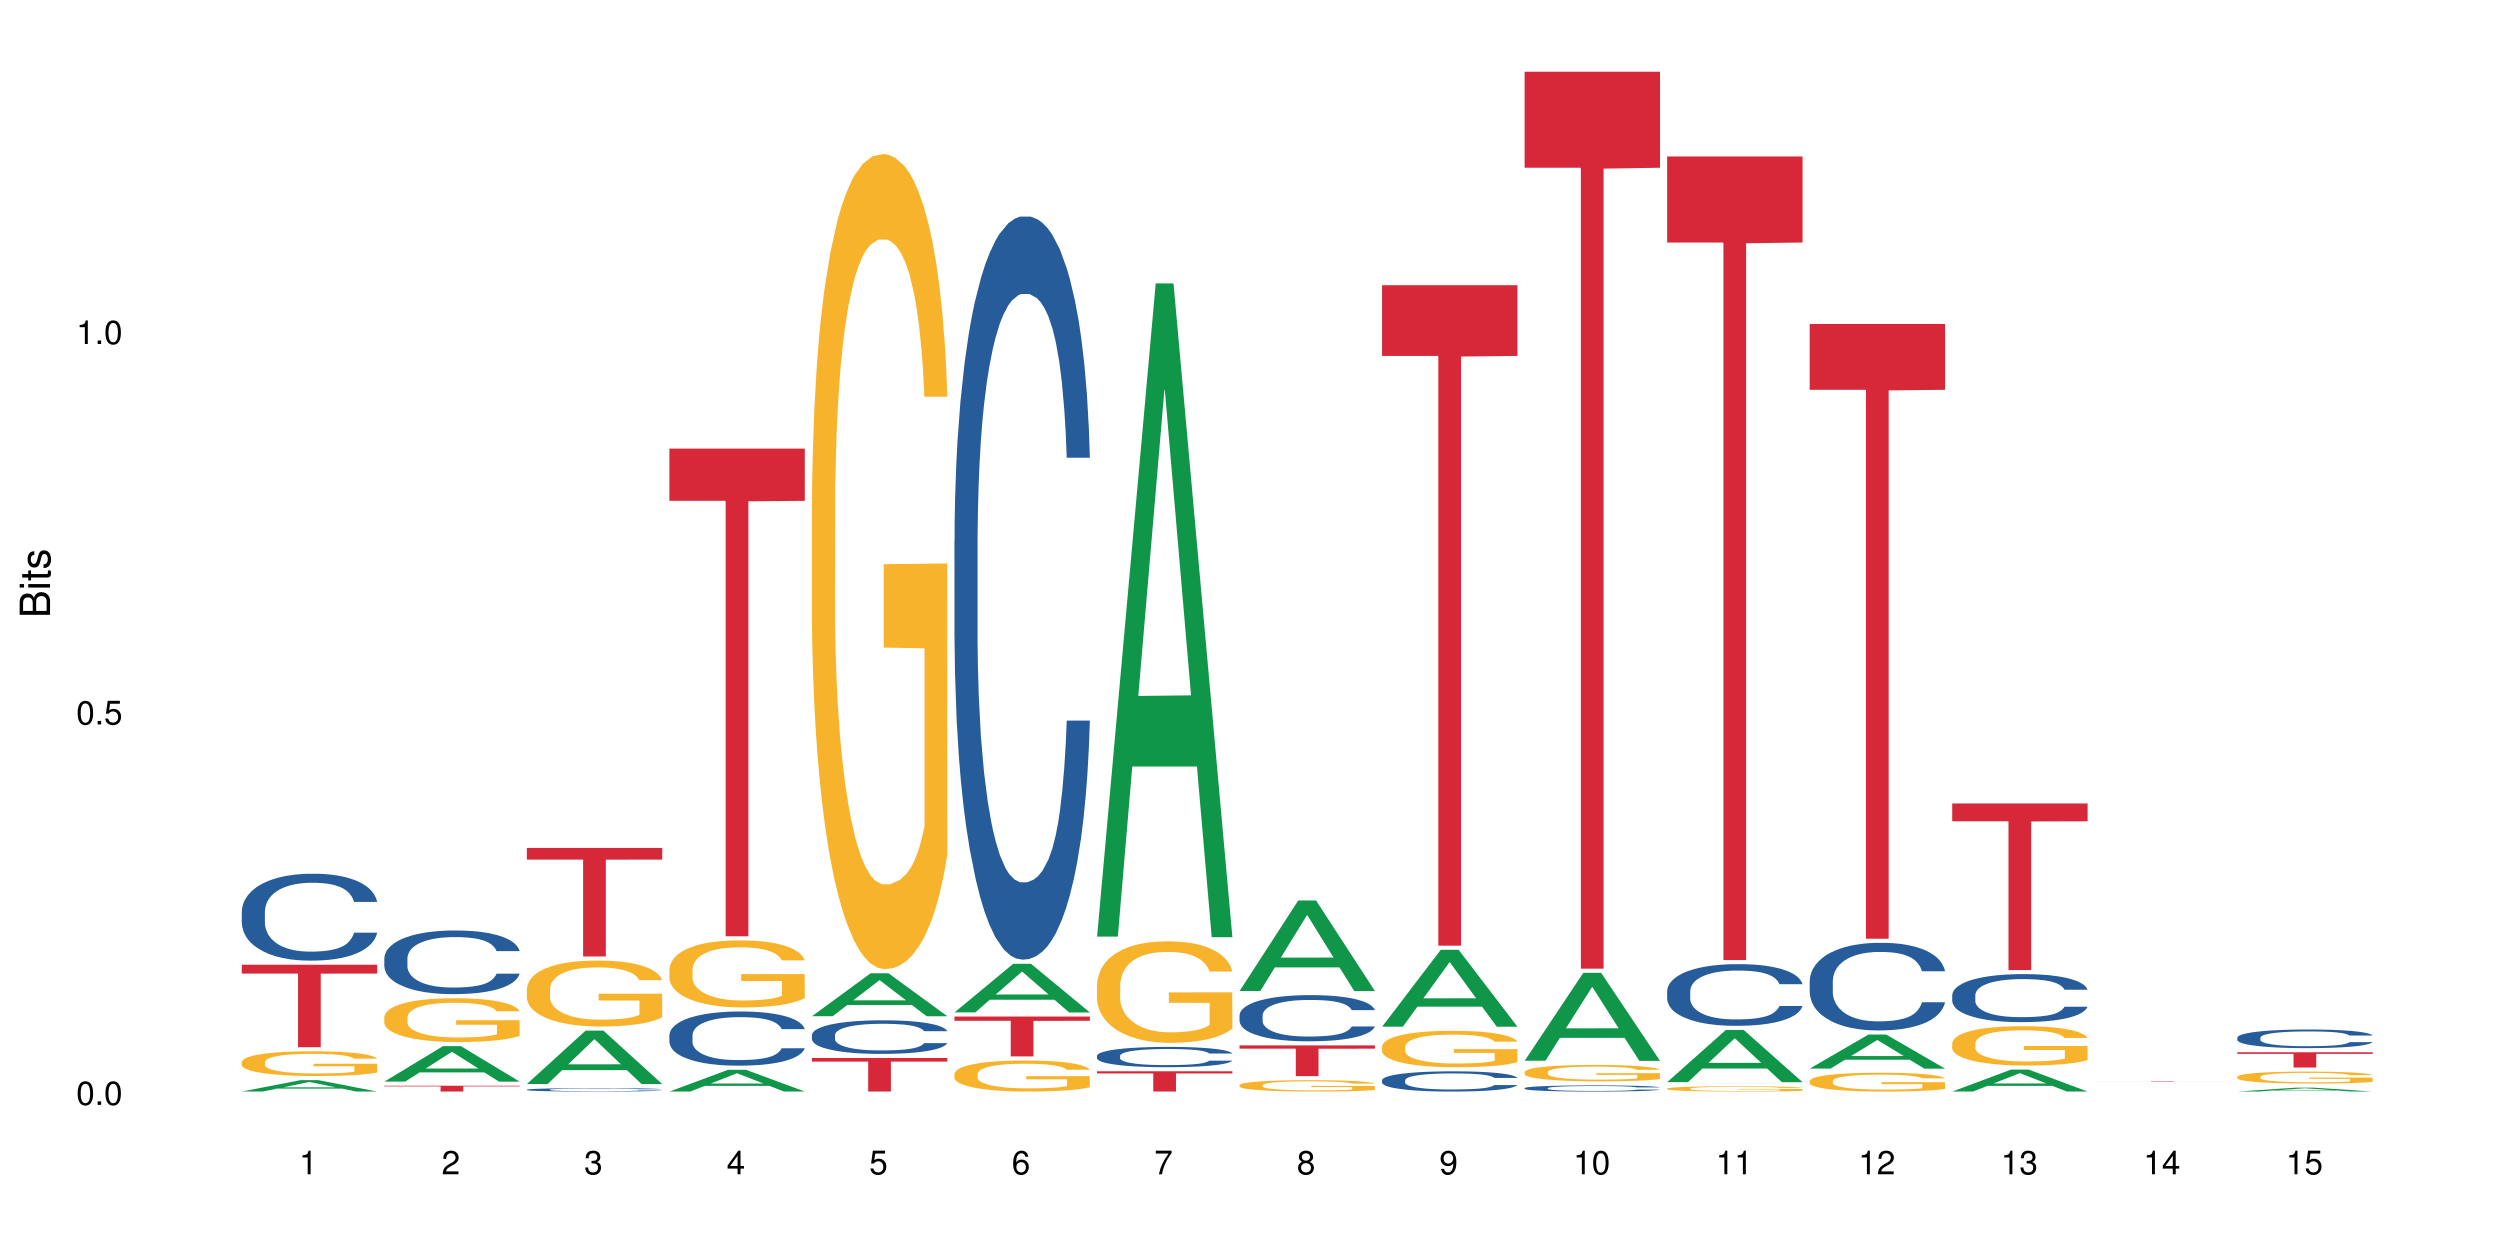 <?xml version="1.0" encoding="UTF-8"?>
<svg xmlns="http://www.w3.org/2000/svg" xmlns:xlink="http://www.w3.org/1999/xlink" width="720pt" height="360pt" viewBox="0 0 720 360" version="1.1">
<defs>
<g>
<symbol overflow="visible" id="glyph0-0">
<path style="stroke:none;" d=""/>
</symbol>
<symbol overflow="visible" id="glyph0-1">
<path style="stroke:none;" d="M 2.641 -6.797 C 2 -6.797 1.422 -6.531 1.078 -6.047 C 0.641 -5.453 0.406 -4.547 0.406 -3.297 C 0.406 -1 1.188 0.219 2.641 0.219 C 4.078 0.219 4.859 -1 4.859 -3.234 C 4.859 -4.562 4.656 -5.438 4.203 -6.047 C 3.844 -6.531 3.281 -6.797 2.641 -6.797 Z M 2.641 -6.047 C 3.547 -6.047 4 -5.125 4 -3.312 C 4 -1.375 3.562 -0.484 2.625 -0.484 C 1.734 -0.484 1.281 -1.422 1.281 -3.281 C 1.281 -5.141 1.734 -6.047 2.641 -6.047 Z M 2.641 -6.047 "/>
</symbol>
<symbol overflow="visible" id="glyph0-2">
<path style="stroke:none;" d="M 1.828 -1 L 0.828 -1 L 0.828 0 L 1.828 0 Z M 1.828 -1 "/>
</symbol>
<symbol overflow="visible" id="glyph0-3">
<path style="stroke:none;" d="M 4.562 -6.797 L 1.062 -6.797 L 0.547 -3.094 L 1.328 -3.094 C 1.719 -3.562 2.047 -3.734 2.578 -3.734 C 3.484 -3.734 4.062 -3.109 4.062 -2.094 C 4.062 -1.125 3.484 -0.531 2.578 -0.531 C 1.828 -0.531 1.375 -0.906 1.188 -1.672 L 0.328 -1.672 C 0.453 -1.109 0.547 -0.844 0.75 -0.594 C 1.125 -0.078 1.828 0.219 2.594 0.219 C 3.969 0.219 4.922 -0.781 4.922 -2.219 C 4.922 -3.562 4.031 -4.484 2.719 -4.484 C 2.25 -4.484 1.859 -4.359 1.469 -4.062 L 1.734 -5.969 L 4.562 -5.969 Z M 4.562 -6.797 "/>
</symbol>
<symbol overflow="visible" id="glyph0-4">
<path style="stroke:none;" d="M 2.484 -4.844 L 2.484 0 L 3.328 0 L 3.328 -6.797 L 2.766 -6.797 C 2.469 -5.75 2.281 -5.609 0.984 -5.453 L 0.984 -4.844 Z M 2.484 -4.844 "/>
</symbol>
<symbol overflow="visible" id="glyph0-5">
<path style="stroke:none;" d="M 4.859 -0.828 L 1.281 -0.828 C 1.359 -1.391 1.672 -1.75 2.5 -2.234 L 3.469 -2.75 C 4.406 -3.266 4.906 -3.969 4.906 -4.812 C 4.906 -5.375 4.672 -5.906 4.266 -6.266 C 3.859 -6.625 3.375 -6.797 2.719 -6.797 C 1.859 -6.797 1.219 -6.5 0.844 -5.922 C 0.609 -5.562 0.5 -5.125 0.484 -4.438 L 1.328 -4.438 C 1.359 -4.906 1.406 -5.188 1.531 -5.406 C 1.75 -5.812 2.188 -6.062 2.703 -6.062 C 3.469 -6.062 4.031 -5.516 4.031 -4.781 C 4.031 -4.25 3.719 -3.797 3.125 -3.438 L 2.234 -2.938 C 0.812 -2.141 0.406 -1.5 0.328 0 L 4.859 0 Z M 4.859 -0.828 "/>
</symbol>
<symbol overflow="visible" id="glyph0-6">
<path style="stroke:none;" d="M 2.125 -3.125 L 2.578 -3.125 C 3.516 -3.125 3.984 -2.703 3.984 -1.891 C 3.984 -1.031 3.469 -0.531 2.578 -0.531 C 1.656 -0.531 1.203 -0.984 1.156 -1.969 L 0.312 -1.969 C 0.344 -1.422 0.438 -1.078 0.609 -0.766 C 0.953 -0.109 1.625 0.219 2.547 0.219 C 3.953 0.219 4.859 -0.609 4.859 -1.906 C 4.859 -2.766 4.516 -3.25 3.703 -3.516 C 4.344 -3.766 4.656 -4.25 4.656 -4.938 C 4.656 -6.109 3.875 -6.797 2.578 -6.797 C 1.203 -6.797 0.484 -6.047 0.453 -4.609 L 1.297 -4.609 C 1.312 -5.016 1.344 -5.25 1.453 -5.453 C 1.641 -5.828 2.062 -6.062 2.594 -6.062 C 3.344 -6.062 3.797 -5.625 3.797 -4.906 C 3.797 -4.422 3.609 -4.141 3.25 -3.984 C 3.016 -3.891 2.719 -3.844 2.125 -3.844 Z M 2.125 -3.125 "/>
</symbol>
<symbol overflow="visible" id="glyph0-7">
<path style="stroke:none;" d="M 3.141 -1.625 L 3.141 0 L 3.984 0 L 3.984 -1.625 L 4.984 -1.625 L 4.984 -2.391 L 3.984 -2.391 L 3.984 -6.797 L 3.359 -6.797 L 0.266 -2.516 L 0.266 -1.625 Z M 3.141 -2.391 L 1 -2.391 L 3.141 -5.359 Z M 3.141 -2.391 "/>
</symbol>
<symbol overflow="visible" id="glyph0-8">
<path style="stroke:none;" d="M 4.781 -5.031 C 4.609 -6.141 3.891 -6.797 2.844 -6.797 C 2.094 -6.797 1.422 -6.438 1.031 -5.828 C 0.609 -5.172 0.406 -4.344 0.406 -3.094 C 0.406 -1.953 0.578 -1.234 0.984 -0.625 C 1.359 -0.078 1.953 0.219 2.703 0.219 C 3.984 0.219 4.922 -0.734 4.922 -2.078 C 4.922 -3.344 4.062 -4.234 2.844 -4.234 C 2.172 -4.234 1.641 -3.969 1.281 -3.469 C 1.281 -5.125 1.828 -6.047 2.797 -6.047 C 3.391 -6.047 3.797 -5.672 3.938 -5.031 Z M 2.734 -3.484 C 3.547 -3.484 4.062 -2.922 4.062 -2 C 4.062 -1.156 3.484 -0.531 2.703 -0.531 C 1.922 -0.531 1.328 -1.188 1.328 -2.047 C 1.328 -2.891 1.906 -3.484 2.734 -3.484 Z M 2.734 -3.484 "/>
</symbol>
<symbol overflow="visible" id="glyph0-9">
<path style="stroke:none;" d="M 4.984 -6.797 L 0.438 -6.797 L 0.438 -5.969 L 4.109 -5.969 C 2.5 -3.656 1.828 -2.234 1.328 0 L 2.219 0 C 2.594 -2.172 3.453 -4.047 4.984 -6.094 Z M 4.984 -6.797 "/>
</symbol>
<symbol overflow="visible" id="glyph0-10">
<path style="stroke:none;" d="M 3.75 -3.578 C 4.453 -4 4.688 -4.344 4.688 -4.984 C 4.688 -6.047 3.844 -6.797 2.641 -6.797 C 1.438 -6.797 0.594 -6.047 0.594 -4.984 C 0.594 -4.359 0.828 -4.016 1.516 -3.578 C 0.734 -3.203 0.359 -2.641 0.359 -1.891 C 0.359 -0.641 1.297 0.219 2.641 0.219 C 3.984 0.219 4.922 -0.641 4.922 -1.875 C 4.922 -2.641 4.531 -3.203 3.75 -3.578 Z M 2.641 -6.047 C 3.359 -6.047 3.812 -5.625 3.812 -4.969 C 3.812 -4.344 3.344 -3.922 2.641 -3.922 C 1.922 -3.922 1.453 -4.344 1.453 -4.984 C 1.453 -5.625 1.922 -6.047 2.641 -6.047 Z M 2.641 -3.203 C 3.484 -3.203 4.062 -2.672 4.062 -1.875 C 4.062 -1.062 3.484 -0.531 2.625 -0.531 C 1.797 -0.531 1.219 -1.078 1.219 -1.875 C 1.219 -2.672 1.797 -3.203 2.641 -3.203 Z M 2.641 -3.203 "/>
</symbol>
<symbol overflow="visible" id="glyph0-11">
<path style="stroke:none;" d="M 0.516 -1.547 C 0.672 -0.438 1.406 0.219 2.438 0.219 C 3.188 0.219 3.859 -0.141 4.266 -0.75 C 4.688 -1.406 4.891 -2.25 4.891 -3.484 C 4.891 -4.625 4.703 -5.359 4.312 -5.953 C 3.938 -6.5 3.344 -6.797 2.594 -6.797 C 1.297 -6.797 0.359 -5.844 0.359 -4.516 C 0.359 -3.25 1.234 -2.344 2.453 -2.344 C 3.094 -2.344 3.562 -2.578 4.016 -3.109 C 4 -1.453 3.469 -0.531 2.5 -0.531 C 1.906 -0.531 1.484 -0.906 1.359 -1.547 Z M 2.578 -6.062 C 3.375 -6.062 3.969 -5.406 3.969 -4.531 C 3.969 -3.688 3.375 -3.094 2.547 -3.094 C 1.734 -3.094 1.234 -3.672 1.234 -4.578 C 1.234 -5.438 1.797 -6.062 2.578 -6.062 Z M 2.578 -6.062 "/>
</symbol>
<symbol overflow="visible" id="glyph1-0">
<path style="stroke:none;" d=""/>
</symbol>
<symbol overflow="visible" id="glyph1-1">
<path style="stroke:none;" d="M 0 -0.953 L 0 -4.891 C 0 -5.719 -0.234 -6.344 -0.734 -6.797 C -1.188 -7.234 -1.812 -7.469 -2.5 -7.469 C -3.547 -7.469 -4.188 -7 -4.625 -5.875 C -4.984 -6.672 -5.641 -7.094 -6.531 -7.094 C -7.156 -7.094 -7.734 -6.859 -8.141 -6.391 C -8.562 -5.938 -8.75 -5.344 -8.75 -4.5 L -8.75 -0.953 Z M -4.984 -2.062 L -7.766 -2.062 L -7.766 -4.219 C -7.766 -4.844 -7.688 -5.203 -7.453 -5.5 C -7.219 -5.812 -6.859 -5.969 -6.375 -5.969 C -5.906 -5.969 -5.531 -5.812 -5.297 -5.5 C -5.062 -5.203 -4.984 -4.844 -4.984 -4.219 Z M -0.984 -2.062 L -4 -2.062 L -4 -4.781 C -4 -5.328 -3.859 -5.688 -3.578 -5.953 C -3.297 -6.219 -2.922 -6.359 -2.484 -6.359 C -2.062 -6.359 -1.688 -6.219 -1.406 -5.953 C -1.109 -5.688 -0.984 -5.328 -0.984 -4.781 Z M -0.984 -2.062 "/>
</symbol>
<symbol overflow="visible" id="glyph1-2">
<path style="stroke:none;" d="M -6.281 -1.797 L -6.281 -0.797 L 0 -0.797 L 0 -1.797 Z M -8.75 -1.797 L -8.75 -0.797 L -7.484 -0.797 L -7.484 -1.797 Z M -8.75 -1.797 "/>
</symbol>
<symbol overflow="visible" id="glyph1-3">
<path style="stroke:none;" d="M -6.281 -3.047 L -6.281 -2.016 L -8.016 -2.016 L -8.016 -1.016 L -6.281 -1.016 L -6.281 -0.172 L -5.469 -0.172 L -5.469 -1.016 L -0.719 -1.016 C -0.078 -1.016 0.281 -1.453 0.281 -2.234 C 0.281 -2.469 0.25 -2.719 0.188 -3.047 L -0.641 -3.047 C -0.609 -2.922 -0.594 -2.766 -0.594 -2.562 C -0.594 -2.141 -0.719 -2.016 -1.156 -2.016 L -5.469 -2.016 L -5.469 -3.047 Z M -6.281 -3.047 "/>
</symbol>
<symbol overflow="visible" id="glyph1-4">
<path style="stroke:none;" d="M -4.531 -5.25 C -5.766 -5.25 -6.469 -4.422 -6.469 -2.969 C -6.469 -1.516 -5.719 -0.562 -4.547 -0.562 C -3.562 -0.562 -3.094 -1.062 -2.734 -2.562 L -2.516 -3.484 C -2.344 -4.188 -2.094 -4.469 -1.625 -4.469 C -1.047 -4.469 -0.641 -3.875 -0.641 -3 C -0.641 -2.453 -0.797 -2 -1.062 -1.75 C -1.25 -1.594 -1.422 -1.531 -1.875 -1.469 L -1.875 -0.406 C -0.422 -0.453 0.281 -1.266 0.281 -2.922 C 0.281 -4.5 -0.5 -5.516 -1.719 -5.516 C -2.656 -5.516 -3.172 -4.984 -3.469 -3.734 L -3.703 -2.766 C -3.891 -1.953 -4.156 -1.609 -4.594 -1.609 C -5.172 -1.609 -5.547 -2.125 -5.547 -2.938 C -5.547 -3.75 -5.203 -4.172 -4.531 -4.203 Z M -4.531 -5.25 "/>
</symbol>
</g>
</defs>
<g id="surface55194">
<rect x="0" y="0" width="720" height="360" style="fill:rgb(100%,100%,100%);fill-opacity:1;stroke:none;"/>
<path style=" stroke:none;fill-rule:nonzero;fill:rgb(6.275%,58.824%,28.235%);fill-opacity:1;" d="M 69.629 314.367 L 69.672 314.363 L 86.547 311.078 L 91.672 311.078 L 108.629 314.371 L 102.668 314.371 L 98.418 313.512 L 79.797 313.512 L 75.629 314.367 L 69.629 314.367 L 81.586 313.156 L 96.711 313.152 L 89.172 311.613 L 89.086 311.613 L 89.004 311.621 L 81.547 313.152 L 81.586 313.156 Z M 69.629 314.367 "/>
<path style=" stroke:none;fill-rule:nonzero;fill:rgb(14.51%,36.078%,60%);fill-opacity:1;" d="M 69.629 262.535 L 69.676 262.512 L 69.676 261.965 L 69.82 261.094 L 70.152 259.996 L 70.484 259.242 L 71.34 257.891 L 72.531 256.59 L 73.766 255.582 L 74.672 254.988 L 75.48 254.531 L 77.332 253.684 L 78.523 253.25 L 79.809 252.859 L 81.375 252.473 L 82.52 252.242 L 85.086 251.879 L 86.988 251.719 L 88.461 251.648 L 91.648 251.648 L 93.551 251.738 L 94.93 251.855 L 96.453 252.039 L 97.738 252.242 L 99.973 252.746 L 101.969 253.387 L 102.871 253.754 L 104.301 254.461 L 105.395 255.148 L 106.156 255.742 L 107.012 256.59 L 107.77 257.617 L 108.344 258.785 L 108.629 259.766 L 101.969 259.766 L 101.637 258.852 L 101.258 258.145 L 100.543 257.207 L 99.828 256.543 L 98.832 255.879 L 97.926 255.445 L 96.691 255.012 L 95.598 254.734 L 94.453 254.531 L 93.359 254.395 L 91.27 254.254 L 88.844 254.254 L 87.938 254.301 L 86.086 254.484 L 85.086 254.645 L 83.66 254.965 L 82.66 255.262 L 81.473 255.719 L 80.664 256.109 L 79.664 256.703 L 78.949 257.23 L 78.141 257.984 L 77.668 258.555 L 77.238 259.195 L 76.859 259.949 L 76.574 260.75 L 76.383 261.598 L 76.289 262.422 L 76.289 265.965 L 76.383 266.789 L 76.621 267.75 L 77.238 269.145 L 78.141 270.355 L 79.188 271.316 L 80.188 272.004 L 80.758 272.324 L 81.52 272.688 L 82.707 273.148 L 84.422 273.605 L 85.418 273.785 L 86.941 273.969 L 88.512 274.062 L 90.602 274.062 L 92.457 273.969 L 93.695 273.855 L 94.977 273.672 L 96.738 273.285 L 97.832 272.918 L 98.781 272.484 L 99.496 272.051 L 99.973 271.684 L 100.684 270.973 L 101.258 270.195 L 101.684 269.395 L 101.969 268.617 L 108.629 268.617 L 108.344 269.531 L 107.914 270.426 L 107.484 271.09 L 106.82 271.891 L 106.059 272.598 L 104.965 273.398 L 104.062 273.926 L 102.871 274.496 L 101.777 274.93 L 100.59 275.32 L 98.832 275.777 L 97.688 276.004 L 96.453 276.211 L 94.977 276.395 L 93.125 276.555 L 91.125 276.645 L 89.27 276.668 L 87.273 276.621 L 85.801 276.531 L 83.848 276.324 L 81.426 275.914 L 79.664 275.48 L 78.285 275.047 L 77.098 274.586 L 75.766 273.969 L 74.051 272.965 L 73.008 272.188 L 72.293 271.547 L 71.484 270.652 L 70.914 269.852 L 70.246 268.574 L 69.773 266.949 L 69.629 265.691 Z M 69.629 262.535 "/>
<path style=" stroke:none;fill-rule:nonzero;fill:rgb(96.863%,70.196%,16.863%);fill-opacity:1;" d="M 69.629 305.824 L 69.676 305.816 L 69.676 305.688 L 69.867 305.395 L 70.344 304.988 L 70.961 304.656 L 71.625 304.398 L 72.055 304.262 L 72.77 304.066 L 73.387 303.922 L 74.957 303.629 L 76.953 303.355 L 78.047 303.238 L 79.285 303.129 L 81.043 303.004 L 81.852 302.957 L 84.324 302.855 L 87.133 302.789 L 90.223 302.77 L 91.648 302.777 L 93.598 302.801 L 96.262 302.875 L 97.785 302.938 L 98.973 303.004 L 100.211 303.09 L 101.73 303.219 L 103.16 303.375 L 104.301 303.531 L 105.441 303.727 L 106.391 303.934 L 107.199 304.164 L 107.914 304.438 L 108.344 304.664 L 108.629 304.891 L 102.016 304.891 L 101.637 304.664 L 101.207 304.488 L 100.496 304.273 L 99.781 304.117 L 99.066 303.992 L 97.738 303.824 L 96.594 303.719 L 95.168 303.629 L 93.789 303.57 L 92.219 303.531 L 91.27 303.52 L 88.746 303.52 L 86.465 303.562 L 85.133 303.617 L 84.184 303.668 L 82.852 303.766 L 82.043 303.844 L 81.566 303.895 L 80.141 304.098 L 79.188 304.281 L 78.664 304.402 L 78 304.598 L 77.523 304.773 L 77 305.035 L 76.715 305.23 L 76.336 305.672 L 76.289 306.844 L 76.43 307.094 L 76.715 307.359 L 77.098 307.594 L 77.668 307.84 L 78.238 308.031 L 79.234 308.285 L 80.094 308.453 L 80.758 308.562 L 82.043 308.738 L 82.566 308.797 L 83.801 308.914 L 85.086 309.004 L 86.656 309.082 L 87.844 309.121 L 89.746 309.156 L 92.172 309.156 L 95.027 309.117 L 96.832 309.062 L 98.07 309.012 L 98.879 308.965 L 99.875 308.895 L 100.59 308.828 L 101.258 308.758 L 102.062 308.648 L 102.062 307.094 L 90.316 307.086 L 90.316 306.355 L 108.578 306.352 L 108.629 308.895 L 107.629 309.07 L 106.391 309.238 L 105.203 309.371 L 103.965 309.48 L 102.207 309.605 L 100.781 309.684 L 98.594 309.773 L 96.594 309.832 L 94.504 309.871 L 92.648 309.891 L 90.461 309.898 L 88.512 309.883 L 86.418 309.844 L 84.754 309.793 L 83.23 309.727 L 81.711 309.645 L 79.809 309.508 L 78.57 309.395 L 77.285 309.258 L 76.004 309.098 L 74.859 308.922 L 74.102 308.785 L 73.34 308.629 L 72.531 308.434 L 71.77 308.211 L 71.199 308.012 L 70.676 307.781 L 70.297 307.566 L 69.914 307.273 L 69.723 307.039 L 69.629 306.84 Z M 69.629 305.824 "/>
<path style=" stroke:none;fill-rule:nonzero;fill:rgb(83.922%,15.686%,22.353%);fill-opacity:1;" d="M 69.629 277.848 L 108.629 277.848 L 108.629 280.391 L 92.375 280.41 L 92.375 301.59 L 85.836 301.59 L 85.836 280.434 L 85.742 280.391 L 69.629 280.391 Z M 69.629 277.848 "/>
<path style=" stroke:none;fill-rule:nonzero;fill:rgb(6.275%,58.824%,28.235%);fill-opacity:1;" d="M 110.68 311.508 L 110.723 311.496 L 127.598 301.281 L 132.719 301.281 L 149.68 311.516 L 143.719 311.516 L 139.469 308.844 L 120.848 308.844 L 116.68 311.508 L 110.68 311.508 L 122.637 307.742 L 137.762 307.73 L 130.223 302.953 L 130.137 302.945 L 130.055 302.973 L 122.598 307.73 L 122.637 307.742 Z M 110.68 311.508 "/>
<path style=" stroke:none;fill-rule:nonzero;fill:rgb(14.51%,36.078%,60%);fill-opacity:1;" d="M 110.68 275.961 L 110.727 275.945 L 110.727 275.543 L 110.871 274.906 L 111.203 274.102 L 111.535 273.551 L 112.391 272.562 L 113.582 271.605 L 114.816 270.871 L 115.723 270.434 L 116.531 270.102 L 118.383 269.48 L 119.574 269.164 L 120.859 268.879 L 122.426 268.594 L 123.57 268.426 L 126.137 268.156 L 128.039 268.039 L 129.512 267.988 L 132.699 267.988 L 134.602 268.059 L 135.98 268.141 L 137.504 268.273 L 138.789 268.426 L 141.023 268.793 L 143.02 269.262 L 143.922 269.531 L 145.352 270.051 L 146.445 270.551 L 147.207 270.988 L 148.062 271.605 L 148.82 272.359 L 149.395 273.215 L 149.68 273.934 L 143.02 273.934 L 142.688 273.266 L 142.305 272.746 L 141.594 272.059 L 140.879 271.574 L 139.883 271.09 L 138.977 270.77 L 137.742 270.453 L 136.648 270.25 L 135.504 270.102 L 134.41 270 L 132.32 269.898 L 129.895 269.898 L 128.988 269.934 L 127.137 270.066 L 126.137 270.184 L 124.711 270.418 L 123.711 270.637 L 122.523 270.973 L 121.715 271.254 L 120.715 271.691 L 120 272.074 L 119.191 272.629 L 118.719 273.047 L 118.289 273.516 L 117.91 274.07 L 117.625 274.656 L 117.434 275.273 L 117.34 275.879 L 117.34 278.473 L 117.434 279.074 L 117.672 279.781 L 118.289 280.801 L 119.191 281.688 L 120.238 282.391 L 121.238 282.895 L 121.809 283.129 L 122.57 283.395 L 123.758 283.73 L 125.473 284.066 L 126.469 284.199 L 127.992 284.336 L 129.562 284.402 L 131.652 284.402 L 133.508 284.336 L 134.746 284.25 L 136.027 284.117 L 137.789 283.832 L 138.883 283.562 L 139.832 283.246 L 140.547 282.926 L 141.023 282.66 L 141.734 282.141 L 142.305 281.57 L 142.734 280.984 L 143.02 280.414 L 149.68 280.414 L 149.395 281.086 L 148.965 281.738 L 148.535 282.223 L 147.871 282.809 L 147.109 283.328 L 146.016 283.914 L 145.113 284.301 L 143.922 284.719 L 142.828 285.039 L 141.641 285.32 L 139.883 285.656 L 138.738 285.824 L 137.504 285.977 L 136.027 286.109 L 134.176 286.227 L 132.176 286.293 L 130.32 286.309 L 128.324 286.277 L 126.852 286.211 L 124.898 286.059 L 122.473 285.758 L 120.715 285.438 L 119.336 285.121 L 118.148 284.785 L 116.816 284.336 L 115.102 283.598 L 114.059 283.027 L 113.344 282.559 L 112.535 281.906 L 111.965 281.32 L 111.297 280.383 L 110.824 279.191 L 110.68 278.273 Z M 110.68 275.961 "/>
<path style=" stroke:none;fill-rule:nonzero;fill:rgb(96.863%,70.196%,16.863%);fill-opacity:1;" d="M 110.68 292.891 L 110.727 292.879 L 110.727 292.648 L 110.918 292.133 L 111.395 291.418 L 112.012 290.832 L 112.676 290.371 L 113.105 290.129 L 113.82 289.781 L 114.438 289.527 L 116.008 289.012 L 118.004 288.527 L 119.098 288.32 L 120.336 288.125 L 122.094 287.906 L 122.902 287.824 L 125.375 287.641 L 128.18 287.523 L 131.273 287.488 L 132.699 287.5 L 134.648 287.547 L 137.312 287.676 L 138.836 287.789 L 140.023 287.906 L 141.262 288.055 L 142.781 288.285 L 144.207 288.562 L 145.352 288.836 L 146.492 289.184 L 147.441 289.551 L 148.25 289.953 L 148.965 290.438 L 149.395 290.84 L 149.68 291.246 L 143.066 291.246 L 142.688 290.84 L 142.258 290.531 L 141.547 290.152 L 140.832 289.875 L 140.117 289.656 L 138.789 289.355 L 137.645 289.172 L 136.219 289.012 L 134.84 288.906 L 133.27 288.836 L 132.32 288.812 L 129.797 288.812 L 127.516 288.895 L 126.184 288.988 L 125.234 289.078 L 123.902 289.254 L 123.094 289.391 L 122.617 289.484 L 121.191 289.84 L 120.238 290.16 L 119.715 290.383 L 119.051 290.727 L 118.574 291.039 L 118.051 291.5 L 117.766 291.844 L 117.387 292.629 L 117.34 294.699 L 117.48 295.137 L 117.766 295.609 L 118.148 296.023 L 118.719 296.461 L 119.289 296.797 L 120.285 297.246 L 121.145 297.547 L 121.809 297.742 L 123.094 298.051 L 123.617 298.156 L 124.852 298.363 L 126.137 298.523 L 127.707 298.664 L 128.895 298.73 L 130.797 298.789 L 133.223 298.789 L 136.078 298.719 L 137.883 298.629 L 139.121 298.535 L 139.93 298.457 L 140.926 298.328 L 141.641 298.215 L 142.305 298.086 L 143.113 297.891 L 143.113 295.137 L 131.367 295.125 L 131.367 293.836 L 149.629 293.824 L 149.68 298.328 L 148.68 298.641 L 147.441 298.938 L 146.254 299.168 L 145.016 299.367 L 143.258 299.586 L 141.832 299.723 L 139.645 299.883 L 137.645 299.988 L 135.555 300.055 L 133.699 300.09 L 131.512 300.102 L 129.562 300.078 L 127.469 300.012 L 125.805 299.918 L 124.281 299.805 L 122.762 299.652 L 120.859 299.41 L 119.621 299.215 L 118.336 298.973 L 117.055 298.688 L 115.91 298.375 L 115.152 298.133 L 114.391 297.855 L 113.582 297.512 L 112.82 297.121 L 112.25 296.762 L 111.727 296.359 L 111.348 295.98 L 110.965 295.461 L 110.773 295.047 L 110.68 294.688 Z M 110.68 292.891 "/>
<path style=" stroke:none;fill-rule:nonzero;fill:rgb(83.922%,15.686%,22.353%);fill-opacity:1;" d="M 110.68 312.695 L 149.68 312.695 L 149.68 312.875 L 133.426 312.879 L 133.426 314.371 L 126.887 314.371 L 126.887 312.879 L 126.793 312.875 L 110.68 312.875 Z M 110.68 312.695 "/>
<path style=" stroke:none;fill-rule:nonzero;fill:rgb(6.275%,58.824%,28.235%);fill-opacity:1;" d="M 151.73 312.195 L 151.773 312.18 L 168.648 296.816 L 173.77 296.816 L 190.73 312.207 L 184.77 312.207 L 180.52 308.191 L 161.898 308.191 L 157.73 312.195 L 151.73 312.195 L 163.688 306.527 L 178.812 306.516 L 171.27 299.332 L 171.188 299.316 L 171.105 299.359 L 163.648 306.516 L 163.688 306.527 Z M 151.73 312.195 "/>
<path style=" stroke:none;fill-rule:nonzero;fill:rgb(14.51%,36.078%,60%);fill-opacity:1;" d="M 151.73 313.816 L 151.777 313.816 L 151.777 313.793 L 151.922 313.758 L 152.254 313.715 L 152.586 313.688 L 153.441 313.633 L 154.633 313.582 L 155.867 313.543 L 156.773 313.52 L 157.582 313.5 L 159.434 313.469 L 160.625 313.453 L 161.91 313.438 L 163.477 313.422 L 164.617 313.41 L 167.188 313.398 L 169.09 313.391 L 170.562 313.387 L 173.75 313.387 L 175.652 313.391 L 177.031 313.398 L 178.555 313.402 L 179.84 313.41 L 182.074 313.43 L 184.07 313.457 L 184.973 313.473 L 186.402 313.5 L 187.496 313.527 L 188.254 313.551 L 189.113 313.582 L 189.871 313.621 L 190.445 313.668 L 190.73 313.707 L 184.07 313.707 L 183.738 313.672 L 183.355 313.645 L 182.645 313.605 L 181.93 313.582 L 180.934 313.555 L 180.027 313.539 L 178.793 313.52 L 177.699 313.508 L 176.555 313.5 L 175.461 313.496 L 173.371 313.492 L 170.039 313.492 L 168.188 313.5 L 167.188 313.508 L 165.762 313.52 L 164.762 313.531 L 163.574 313.547 L 162.766 313.562 L 161.766 313.586 L 161.051 313.609 L 160.242 313.637 L 159.77 313.66 L 159.34 313.684 L 158.961 313.715 L 158.676 313.746 L 158.484 313.777 L 158.391 313.812 L 158.391 313.949 L 158.484 313.984 L 158.723 314.02 L 159.34 314.074 L 160.242 314.121 L 161.289 314.16 L 162.289 314.188 L 162.859 314.199 L 163.621 314.215 L 164.809 314.23 L 166.52 314.25 L 167.52 314.258 L 169.043 314.266 L 170.613 314.27 L 172.703 314.27 L 174.559 314.266 L 175.797 314.262 L 177.078 314.254 L 178.84 314.238 L 179.934 314.223 L 180.883 314.207 L 181.598 314.188 L 182.074 314.176 L 182.785 314.148 L 183.355 314.117 L 183.785 314.086 L 184.07 314.055 L 190.73 314.055 L 190.445 314.09 L 190.016 314.125 L 189.586 314.152 L 188.922 314.184 L 188.16 314.211 L 187.066 314.242 L 186.164 314.262 L 184.973 314.285 L 183.879 314.301 L 182.691 314.316 L 180.934 314.336 L 179.789 314.344 L 178.555 314.352 L 177.078 314.359 L 175.227 314.367 L 173.227 314.371 L 171.371 314.371 L 169.375 314.367 L 167.902 314.367 L 165.949 314.355 L 163.523 314.34 L 161.766 314.324 L 160.387 314.309 L 159.199 314.289 L 157.867 314.266 L 156.152 314.227 L 155.105 314.195 L 154.395 314.168 L 153.586 314.133 L 153.016 314.102 L 152.348 314.055 L 151.875 313.988 L 151.73 313.941 Z M 151.73 313.816 "/>
<path style=" stroke:none;fill-rule:nonzero;fill:rgb(96.863%,70.196%,16.863%);fill-opacity:1;" d="M 151.73 284.773 L 151.777 284.758 L 151.777 284.41 L 151.969 283.629 L 152.445 282.555 L 153.062 281.668 L 153.727 280.977 L 154.156 280.613 L 154.871 280.09 L 155.488 279.711 L 157.059 278.93 L 159.055 278.199 L 160.148 277.887 L 161.387 277.594 L 163.145 277.262 L 163.953 277.141 L 166.426 276.863 L 169.23 276.691 L 172.324 276.641 L 173.75 276.656 L 175.699 276.727 L 178.363 276.918 L 179.887 277.09 L 181.074 277.262 L 182.312 277.488 L 183.832 277.836 L 185.258 278.254 L 186.402 278.668 L 187.543 279.188 L 188.492 279.746 L 189.301 280.352 L 190.016 281.078 L 190.445 281.688 L 190.73 282.293 L 184.117 282.293 L 183.738 281.688 L 183.309 281.219 L 182.598 280.645 L 181.883 280.23 L 181.168 279.898 L 179.84 279.449 L 178.695 279.172 L 177.27 278.93 L 175.891 278.773 L 174.32 278.668 L 173.371 278.633 L 170.848 278.633 L 168.566 278.754 L 167.234 278.895 L 166.285 279.031 L 164.953 279.293 L 164.145 279.5 L 163.668 279.641 L 162.242 280.18 L 161.289 280.664 L 160.766 280.992 L 160.102 281.516 L 159.625 281.98 L 159.102 282.676 L 158.816 283.195 L 158.438 284.375 L 158.391 287.5 L 158.531 288.16 L 158.816 288.871 L 159.199 289.492 L 159.77 290.152 L 160.34 290.656 L 161.336 291.332 L 162.195 291.785 L 162.859 292.078 L 164.145 292.547 L 164.668 292.703 L 165.902 293.016 L 167.188 293.258 L 168.758 293.469 L 169.945 293.57 L 171.848 293.656 L 174.273 293.656 L 177.129 293.555 L 178.934 293.414 L 180.172 293.277 L 180.98 293.156 L 181.977 292.965 L 182.691 292.789 L 183.355 292.598 L 184.164 292.305 L 184.164 288.16 L 172.418 288.141 L 172.418 286.199 L 190.68 286.18 L 190.73 292.965 L 189.73 293.434 L 188.492 293.883 L 187.305 294.23 L 186.066 294.523 L 184.309 294.855 L 182.883 295.062 L 180.695 295.305 L 178.695 295.461 L 176.605 295.566 L 174.75 295.617 L 172.562 295.637 L 170.613 295.602 L 168.52 295.496 L 166.855 295.359 L 165.332 295.184 L 163.812 294.957 L 161.91 294.594 L 160.672 294.301 L 159.387 293.934 L 158.105 293.5 L 156.961 293.035 L 156.203 292.668 L 155.441 292.254 L 154.633 291.73 L 153.871 291.141 L 153.301 290.605 L 152.777 289.996 L 152.398 289.426 L 152.016 288.645 L 151.824 288.02 L 151.73 287.48 Z M 151.73 284.773 "/>
<path style=" stroke:none;fill-rule:nonzero;fill:rgb(83.922%,15.686%,22.353%);fill-opacity:1;" d="M 151.73 244.211 L 190.73 244.211 L 190.73 247.559 L 174.477 247.586 L 174.477 275.461 L 167.938 275.461 L 167.938 247.617 L 167.84 247.559 L 151.73 247.559 Z M 151.73 244.211 "/>
<path style=" stroke:none;fill-rule:nonzero;fill:rgb(6.275%,58.824%,28.235%);fill-opacity:1;" d="M 192.781 314.363 L 192.824 314.359 L 209.695 308.098 L 214.82 308.098 L 231.781 314.371 L 225.82 314.371 L 221.57 312.734 L 202.949 312.734 L 198.781 314.363 L 192.781 314.363 L 204.738 312.055 L 219.863 312.051 L 212.32 309.121 L 212.238 309.117 L 212.156 309.133 L 204.699 312.051 L 204.738 312.055 Z M 192.781 314.363 "/>
<path style=" stroke:none;fill-rule:nonzero;fill:rgb(14.51%,36.078%,60%);fill-opacity:1;" d="M 192.781 298.109 L 192.828 298.094 L 192.828 297.754 L 192.973 297.211 L 193.305 296.527 L 193.637 296.059 L 194.492 295.215 L 195.684 294.402 L 196.918 293.777 L 197.824 293.406 L 198.633 293.121 L 200.484 292.594 L 201.676 292.324 L 202.957 292.082 L 204.527 291.84 L 205.668 291.695 L 208.238 291.469 L 210.141 291.367 L 211.613 291.324 L 214.801 291.324 L 216.703 291.383 L 218.082 291.453 L 219.605 291.566 L 220.887 291.695 L 223.125 292.008 L 225.121 292.41 L 226.023 292.637 L 227.453 293.078 L 228.547 293.504 L 229.305 293.875 L 230.164 294.402 L 230.922 295.047 L 231.496 295.773 L 231.781 296.383 L 225.121 296.383 L 224.789 295.816 L 224.406 295.371 L 223.695 294.789 L 222.98 294.375 L 221.984 293.961 L 221.078 293.691 L 219.844 293.422 L 218.75 293.25 L 217.605 293.121 L 216.512 293.035 L 214.422 292.949 L 211.996 292.949 L 211.09 292.977 L 209.238 293.094 L 208.238 293.191 L 206.812 293.391 L 205.812 293.578 L 204.625 293.863 L 203.816 294.105 L 202.816 294.477 L 202.102 294.805 L 201.293 295.273 L 200.82 295.629 L 200.391 296.027 L 200.012 296.5 L 199.727 296.996 L 199.535 297.523 L 199.441 298.039 L 199.441 300.246 L 199.535 300.762 L 199.773 301.359 L 200.391 302.227 L 201.293 302.984 L 202.34 303.582 L 203.34 304.008 L 203.91 304.207 L 204.672 304.438 L 205.859 304.723 L 207.57 305.008 L 208.57 305.121 L 210.094 305.234 L 211.664 305.293 L 213.754 305.293 L 215.609 305.234 L 216.848 305.164 L 218.129 305.051 L 219.891 304.809 L 220.984 304.578 L 221.934 304.309 L 222.648 304.039 L 223.125 303.809 L 223.836 303.367 L 224.406 302.883 L 224.836 302.383 L 225.121 301.898 L 231.781 301.898 L 231.496 302.469 L 231.066 303.027 L 230.637 303.438 L 229.973 303.938 L 229.211 304.379 L 228.117 304.879 L 227.215 305.207 L 226.023 305.562 L 224.93 305.832 L 223.742 306.074 L 221.984 306.359 L 220.84 306.504 L 219.605 306.633 L 218.129 306.746 L 216.277 306.844 L 214.277 306.902 L 212.422 306.918 L 210.426 306.887 L 208.953 306.832 L 207 306.703 L 204.574 306.445 L 202.816 306.176 L 201.438 305.906 L 200.25 305.621 L 198.918 305.234 L 197.203 304.609 L 196.156 304.125 L 195.445 303.723 L 194.637 303.168 L 194.066 302.668 L 193.398 301.871 L 192.926 300.859 L 192.781 300.074 Z M 192.781 298.109 "/>
<path style=" stroke:none;fill-rule:nonzero;fill:rgb(96.863%,70.196%,16.863%);fill-opacity:1;" d="M 192.781 279.102 L 192.828 279.082 L 192.828 278.73 L 193.02 277.938 L 193.496 276.844 L 194.113 275.945 L 194.777 275.238 L 195.207 274.867 L 195.922 274.34 L 196.539 273.949 L 198.109 273.156 L 200.105 272.414 L 201.199 272.098 L 202.438 271.797 L 204.195 271.461 L 205.004 271.34 L 207.477 271.059 L 210.281 270.879 L 213.375 270.828 L 214.801 270.844 L 216.75 270.914 L 219.414 271.109 L 220.938 271.285 L 222.125 271.461 L 223.363 271.691 L 224.883 272.043 L 226.309 272.469 L 227.453 272.891 L 228.594 273.422 L 229.543 273.984 L 230.352 274.602 L 231.066 275.344 L 231.496 275.961 L 231.781 276.578 L 225.168 276.578 L 224.789 275.961 L 224.359 275.484 L 223.648 274.902 L 222.934 274.48 L 222.219 274.145 L 220.887 273.684 L 219.746 273.402 L 218.32 273.156 L 216.941 272.996 L 215.371 272.891 L 214.422 272.855 L 211.898 272.855 L 209.617 272.98 L 208.285 273.121 L 207.336 273.262 L 206.004 273.527 L 205.195 273.738 L 204.719 273.879 L 203.293 274.426 L 202.34 274.922 L 201.816 275.254 L 201.152 275.785 L 200.676 276.262 L 200.152 276.969 L 199.867 277.496 L 199.488 278.695 L 199.441 281.871 L 199.582 282.543 L 199.867 283.266 L 200.25 283.898 L 200.82 284.57 L 201.391 285.082 L 202.387 285.77 L 203.246 286.23 L 203.91 286.527 L 205.195 287.004 L 205.719 287.164 L 206.953 287.48 L 208.238 287.73 L 209.809 287.941 L 210.996 288.047 L 212.898 288.133 L 215.324 288.133 L 218.18 288.027 L 219.984 287.887 L 221.223 287.746 L 222.031 287.621 L 223.027 287.43 L 223.742 287.254 L 224.406 287.059 L 225.215 286.758 L 225.215 282.543 L 213.469 282.523 L 213.469 280.547 L 231.73 280.531 L 231.781 287.43 L 230.781 287.906 L 229.543 288.363 L 228.355 288.715 L 227.117 289.016 L 225.359 289.352 L 223.934 289.562 L 221.746 289.809 L 219.746 289.969 L 217.656 290.074 L 215.801 290.129 L 213.613 290.145 L 211.664 290.109 L 209.57 290.004 L 207.906 289.863 L 206.383 289.688 L 204.859 289.457 L 202.957 289.086 L 201.723 288.789 L 200.438 288.418 L 199.152 287.977 L 198.012 287.5 L 197.25 287.129 L 196.492 286.707 L 195.684 286.176 L 194.922 285.578 L 194.352 285.031 L 193.828 284.41 L 193.445 283.828 L 193.066 283.035 L 192.875 282.402 L 192.781 281.855 Z M 192.781 279.102 "/>
<path style=" stroke:none;fill-rule:nonzero;fill:rgb(83.922%,15.686%,22.353%);fill-opacity:1;" d="M 192.781 129.203 L 231.781 129.203 L 231.781 144.238 L 215.527 144.371 L 215.527 269.648 L 208.988 269.648 L 208.988 144.5 L 208.891 144.238 L 192.781 144.238 Z M 192.781 129.203 "/>
<path style=" stroke:none;fill-rule:nonzero;fill:rgb(6.275%,58.824%,28.235%);fill-opacity:1;" d="M 233.832 292.664 L 233.875 292.652 L 250.746 280.297 L 255.871 280.297 L 272.832 292.676 L 266.871 292.676 L 262.621 289.445 L 244 289.445 L 239.832 292.664 L 233.832 292.664 L 245.789 288.105 L 260.914 288.094 L 253.371 282.316 L 253.289 282.305 L 253.207 282.34 L 245.75 288.094 L 245.789 288.105 Z M 233.832 292.664 "/>
<path style=" stroke:none;fill-rule:nonzero;fill:rgb(14.51%,36.078%,60%);fill-opacity:1;" d="M 233.832 298.062 L 233.879 298.051 L 233.879 297.84 L 234.023 297.504 L 234.355 297.082 L 234.688 296.789 L 235.543 296.266 L 236.734 295.766 L 237.969 295.375 L 238.875 295.145 L 239.684 294.969 L 241.535 294.641 L 242.727 294.473 L 244.008 294.324 L 245.578 294.172 L 246.719 294.086 L 249.289 293.941 L 251.191 293.883 L 252.664 293.855 L 255.852 293.855 L 257.754 293.891 L 259.133 293.934 L 260.656 294.004 L 261.938 294.086 L 264.176 294.277 L 266.172 294.527 L 267.074 294.668 L 268.504 294.941 L 269.598 295.207 L 270.355 295.438 L 271.215 295.766 L 271.973 296.16 L 272.543 296.613 L 272.832 296.992 L 266.172 296.992 L 265.84 296.637 L 265.457 296.363 L 264.746 296.004 L 264.031 295.746 L 263.031 295.488 L 262.129 295.32 L 260.895 295.152 L 259.801 295.047 L 258.656 294.969 L 257.562 294.914 L 255.473 294.863 L 253.047 294.863 L 252.141 294.879 L 250.289 294.949 L 249.289 295.012 L 247.863 295.137 L 246.863 295.25 L 245.676 295.43 L 244.867 295.578 L 243.867 295.809 L 243.152 296.012 L 242.344 296.305 L 241.871 296.523 L 241.441 296.77 L 241.062 297.062 L 240.777 297.371 L 240.586 297.699 L 240.492 298.016 L 240.492 299.387 L 240.586 299.707 L 240.824 300.078 L 241.441 300.617 L 242.344 301.082 L 243.391 301.453 L 244.391 301.719 L 244.961 301.844 L 245.723 301.984 L 246.91 302.16 L 248.621 302.34 L 249.621 302.41 L 251.145 302.48 L 252.711 302.516 L 254.805 302.516 L 256.66 302.48 L 257.898 302.438 L 259.18 302.367 L 260.941 302.215 L 262.035 302.074 L 262.984 301.906 L 263.699 301.738 L 264.176 301.598 L 264.887 301.324 L 265.457 301.023 L 265.887 300.711 L 266.172 300.414 L 272.832 300.414 L 272.543 300.766 L 272.117 301.109 L 271.688 301.367 L 271.023 301.676 L 270.262 301.949 L 269.168 302.258 L 268.266 302.461 L 267.074 302.684 L 265.98 302.852 L 264.793 303 L 263.031 303.18 L 261.891 303.266 L 260.656 303.348 L 259.18 303.418 L 257.324 303.48 L 255.328 303.516 L 253.473 303.523 L 251.477 303.504 L 250.004 303.469 L 248.051 303.391 L 245.625 303.23 L 243.867 303.062 L 242.488 302.895 L 241.297 302.719 L 239.969 302.48 L 238.254 302.09 L 237.207 301.789 L 236.496 301.543 L 235.688 301.199 L 235.117 300.891 L 234.449 300.395 L 233.977 299.766 L 233.832 299.281 Z M 233.832 298.062 "/>
<path style=" stroke:none;fill-rule:nonzero;fill:rgb(96.863%,70.196%,16.863%);fill-opacity:1;" d="M 233.832 144.906 L 233.879 144.691 L 233.879 140.406 L 234.07 130.758 L 234.547 117.465 L 235.164 106.531 L 235.828 97.957 L 236.258 93.453 L 236.973 87.023 L 237.59 82.305 L 239.16 72.656 L 241.156 63.652 L 242.25 59.793 L 243.488 56.148 L 245.246 52.078 L 246.055 50.574 L 248.527 47.145 L 251.332 45 L 254.426 44.359 L 255.852 44.574 L 257.801 45.43 L 260.465 47.789 L 261.988 49.934 L 263.176 52.078 L 264.414 54.863 L 265.934 59.152 L 267.359 64.297 L 268.504 69.441 L 269.645 75.875 L 270.594 82.734 L 271.402 90.238 L 272.117 99.242 L 272.543 106.746 L 272.832 114.25 L 266.219 114.25 L 265.84 106.746 L 265.41 100.957 L 264.699 93.883 L 263.984 88.738 L 263.27 84.664 L 261.938 79.09 L 260.797 75.66 L 259.371 72.656 L 257.992 70.727 L 256.422 69.441 L 255.473 69.012 L 252.949 69.012 L 250.668 70.516 L 249.336 72.23 L 248.387 73.945 L 247.055 77.16 L 246.246 79.734 L 245.77 81.449 L 244.344 88.094 L 243.391 94.098 L 242.867 98.172 L 242.203 104.602 L 241.727 110.391 L 241.203 118.965 L 240.918 125.398 L 240.539 139.977 L 240.492 178.566 L 240.633 186.715 L 240.918 195.504 L 241.297 203.223 L 241.871 211.367 L 242.441 217.586 L 243.438 225.945 L 244.297 231.52 L 244.961 235.164 L 246.246 240.953 L 246.77 242.883 L 248.004 246.742 L 249.289 249.746 L 250.859 252.316 L 252.047 253.602 L 253.949 254.676 L 256.375 254.676 L 259.227 253.391 L 261.035 251.672 L 262.273 249.957 L 263.082 248.457 L 264.078 246.102 L 264.793 243.957 L 265.457 241.598 L 266.266 237.953 L 266.266 186.715 L 254.52 186.5 L 254.52 162.488 L 272.781 162.273 L 272.832 246.102 L 271.832 251.887 L 270.594 257.461 L 269.406 261.75 L 268.168 265.395 L 266.41 269.469 L 264.984 272.039 L 262.797 275.043 L 260.797 276.973 L 258.707 278.258 L 256.852 278.902 L 254.664 279.117 L 252.711 278.688 L 250.621 277.402 L 248.957 275.684 L 247.434 273.543 L 245.91 270.754 L 244.008 266.254 L 242.773 262.609 L 241.488 258.105 L 240.203 252.746 L 239.062 246.957 L 238.301 242.453 L 237.543 237.309 L 236.734 230.879 L 235.973 223.59 L 235.402 216.941 L 234.879 209.438 L 234.496 202.363 L 234.117 192.715 L 233.926 185 L 233.832 178.352 Z M 233.832 144.906 "/>
<path style=" stroke:none;fill-rule:nonzero;fill:rgb(83.922%,15.686%,22.353%);fill-opacity:1;" d="M 233.832 304.703 L 272.832 304.703 L 272.832 305.738 L 256.578 305.746 L 256.578 314.371 L 250.039 314.371 L 250.039 305.754 L 249.941 305.738 L 233.832 305.738 Z M 233.832 304.703 "/>
<path style=" stroke:none;fill-rule:nonzero;fill:rgb(6.275%,58.824%,28.235%);fill-opacity:1;" d="M 274.883 291.574 L 274.926 291.559 L 291.797 277.574 L 296.922 277.574 L 313.883 291.586 L 307.922 291.586 L 303.672 287.93 L 285.051 287.93 L 280.883 291.574 L 274.883 291.574 L 286.84 286.418 L 301.965 286.402 L 294.422 279.863 L 294.34 279.852 L 294.258 279.891 L 286.801 286.402 L 286.84 286.418 Z M 274.883 291.574 "/>
<path style=" stroke:none;fill-rule:nonzero;fill:rgb(14.51%,36.078%,60%);fill-opacity:1;" d="M 274.883 155.504 L 274.93 155.309 L 274.93 150.613 L 275.074 143.18 L 275.406 133.789 L 275.738 127.336 L 276.594 115.793 L 277.785 104.641 L 279.02 96.035 L 279.926 90.949 L 280.734 87.035 L 282.586 79.797 L 283.777 76.082 L 285.059 72.758 L 286.629 69.43 L 287.77 67.473 L 290.34 64.344 L 292.242 62.977 L 293.715 62.387 L 296.902 62.387 L 298.805 63.172 L 300.184 64.148 L 301.707 65.715 L 302.988 67.473 L 305.227 71.777 L 307.223 77.254 L 308.125 80.387 L 309.555 86.449 L 310.648 92.316 L 311.406 97.406 L 312.266 104.641 L 313.023 113.445 L 313.594 123.422 L 313.883 131.832 L 307.223 131.832 L 306.891 124.008 L 306.508 117.945 L 305.797 109.926 L 305.082 104.25 L 304.082 98.578 L 303.18 94.859 L 301.945 91.145 L 300.852 88.797 L 299.707 87.035 L 298.613 85.863 L 296.523 84.688 L 294.098 84.688 L 293.191 85.082 L 291.34 86.645 L 290.34 88.016 L 288.914 90.754 L 287.914 93.297 L 286.727 97.207 L 285.918 100.535 L 284.918 105.621 L 284.203 110.121 L 283.395 116.574 L 282.922 121.465 L 282.492 126.941 L 282.113 133.398 L 281.828 140.246 L 281.637 147.484 L 281.539 154.523 L 281.539 184.848 L 281.637 191.887 L 281.875 200.105 L 282.492 212.039 L 283.395 222.406 L 284.441 230.621 L 285.441 236.488 L 286.012 239.23 L 286.773 242.359 L 287.961 246.27 L 289.672 250.184 L 290.672 251.75 L 292.195 253.312 L 293.762 254.098 L 295.855 254.098 L 297.711 253.312 L 298.949 252.336 L 300.23 250.77 L 301.992 247.445 L 303.086 244.316 L 304.035 240.598 L 304.75 236.883 L 305.227 233.75 L 305.938 227.688 L 306.508 221.035 L 306.938 214.188 L 307.223 207.539 L 313.883 207.539 L 313.594 215.363 L 313.168 222.992 L 312.738 228.664 L 312.074 235.512 L 311.312 241.574 L 310.219 248.422 L 309.316 252.922 L 308.125 257.812 L 307.031 261.527 L 305.844 264.855 L 304.082 268.766 L 302.941 270.723 L 301.707 272.484 L 300.23 274.051 L 298.375 275.418 L 296.379 276.199 L 294.523 276.395 L 292.527 276.004 L 291.051 275.223 L 289.102 273.461 L 286.676 269.941 L 284.918 266.223 L 283.539 262.508 L 282.348 258.594 L 281.02 253.312 L 279.305 244.707 L 278.258 238.055 L 277.547 232.578 L 276.738 224.949 L 276.168 218.102 L 275.5 207.148 L 275.027 193.258 L 274.883 182.5 Z M 274.883 155.504 "/>
<path style=" stroke:none;fill-rule:nonzero;fill:rgb(96.863%,70.196%,16.863%);fill-opacity:1;" d="M 274.883 309.254 L 274.93 309.246 L 274.93 309.086 L 275.121 308.715 L 275.598 308.211 L 276.215 307.793 L 276.879 307.465 L 277.309 307.293 L 278.023 307.051 L 278.641 306.871 L 280.211 306.504 L 282.207 306.16 L 283.301 306.012 L 284.539 305.875 L 286.297 305.719 L 287.105 305.66 L 289.578 305.531 L 292.383 305.449 L 295.477 305.422 L 296.902 305.434 L 298.852 305.465 L 301.516 305.555 L 303.039 305.637 L 304.227 305.719 L 305.465 305.824 L 306.984 305.988 L 308.41 306.184 L 309.555 306.379 L 310.695 306.625 L 311.645 306.887 L 312.453 307.172 L 313.168 307.516 L 313.594 307.801 L 313.883 308.086 L 307.27 308.086 L 306.891 307.801 L 306.461 307.582 L 305.75 307.312 L 305.035 307.113 L 304.32 306.961 L 302.988 306.746 L 301.848 306.617 L 300.422 306.504 L 299.043 306.43 L 297.473 306.379 L 296.523 306.363 L 294 306.363 L 291.719 306.422 L 290.387 306.484 L 289.438 306.551 L 288.105 306.676 L 287.297 306.773 L 286.82 306.836 L 285.395 307.09 L 284.441 307.32 L 283.918 307.473 L 283.254 307.719 L 282.777 307.941 L 282.254 308.266 L 281.969 308.512 L 281.59 309.066 L 281.539 310.539 L 281.684 310.848 L 281.969 311.184 L 282.348 311.477 L 282.922 311.789 L 283.492 312.027 L 284.488 312.344 L 285.344 312.559 L 286.012 312.695 L 287.297 312.918 L 287.82 312.988 L 289.055 313.137 L 290.34 313.25 L 291.91 313.348 L 293.098 313.398 L 295 313.438 L 297.426 313.438 L 300.277 313.391 L 302.086 313.324 L 303.324 313.258 L 304.133 313.203 L 305.129 313.113 L 305.844 313.031 L 306.508 312.941 L 307.316 312.801 L 307.316 310.848 L 295.57 310.84 L 295.57 309.926 L 313.832 309.918 L 313.883 313.113 L 312.883 313.332 L 311.645 313.547 L 310.457 313.707 L 309.219 313.848 L 307.461 314.004 L 306.035 314.102 L 303.848 314.215 L 301.848 314.289 L 299.758 314.34 L 297.902 314.363 L 295.715 314.371 L 293.762 314.355 L 291.672 314.305 L 290.008 314.238 L 288.484 314.16 L 286.961 314.051 L 285.059 313.879 L 283.824 313.742 L 282.539 313.57 L 281.254 313.367 L 280.113 313.145 L 279.352 312.973 L 278.594 312.777 L 277.785 312.531 L 277.023 312.254 L 276.453 312 L 275.93 311.715 L 275.547 311.445 L 275.168 311.078 L 274.977 310.785 L 274.883 310.531 Z M 274.883 309.254 "/>
<path style=" stroke:none;fill-rule:nonzero;fill:rgb(83.922%,15.686%,22.353%);fill-opacity:1;" d="M 274.883 292.766 L 313.883 292.766 L 313.883 293.996 L 297.629 294.004 L 297.629 304.246 L 291.09 304.246 L 291.09 294.016 L 290.992 293.996 L 274.883 293.996 Z M 274.883 292.766 "/>
<path style=" stroke:none;fill-rule:nonzero;fill:rgb(6.275%,58.824%,28.235%);fill-opacity:1;" d="M 315.934 269.746 L 315.977 269.57 L 332.848 81.617 L 337.973 81.617 L 354.93 269.922 L 348.973 269.922 L 344.723 220.77 L 326.102 220.77 L 321.934 269.746 L 315.934 269.746 L 327.891 200.434 L 343.016 200.258 L 335.473 112.383 L 335.391 112.203 L 335.309 112.734 L 327.848 200.258 L 327.891 200.434 Z M 315.934 269.746 "/>
<path style=" stroke:none;fill-rule:nonzero;fill:rgb(14.51%,36.078%,60%);fill-opacity:1;" d="M 315.934 304.055 L 315.98 304.051 L 315.98 303.922 L 316.125 303.719 L 316.457 303.461 L 316.789 303.285 L 317.645 302.973 L 318.836 302.668 L 320.07 302.434 L 320.977 302.293 L 321.781 302.188 L 323.637 301.988 L 324.828 301.887 L 326.109 301.797 L 327.68 301.707 L 328.82 301.652 L 331.391 301.566 L 333.293 301.531 L 334.766 301.516 L 337.953 301.516 L 339.855 301.535 L 341.234 301.562 L 342.758 301.605 L 344.039 301.652 L 346.277 301.77 L 348.273 301.918 L 349.176 302.004 L 350.605 302.172 L 351.699 302.332 L 352.457 302.469 L 353.316 302.668 L 354.074 302.906 L 354.645 303.18 L 354.93 303.41 L 348.273 303.41 L 347.941 303.195 L 347.559 303.031 L 346.848 302.812 L 346.133 302.656 L 345.133 302.5 L 344.23 302.398 L 342.996 302.297 L 341.902 302.234 L 340.758 302.188 L 339.664 302.156 L 337.574 302.121 L 335.148 302.121 L 334.242 302.133 L 332.391 302.176 L 331.391 302.215 L 329.965 302.289 L 328.965 302.355 L 327.777 302.465 L 326.969 302.555 L 325.969 302.695 L 325.254 302.816 L 324.445 302.992 L 323.973 303.125 L 323.543 303.273 L 323.164 303.453 L 322.879 303.637 L 322.688 303.836 L 322.59 304.027 L 322.59 304.855 L 322.688 305.047 L 322.926 305.27 L 323.543 305.598 L 324.445 305.879 L 325.492 306.105 L 326.492 306.266 L 327.062 306.34 L 327.824 306.426 L 329.012 306.531 L 330.723 306.637 L 331.723 306.68 L 333.246 306.723 L 334.812 306.746 L 336.906 306.746 L 338.762 306.723 L 340 306.695 L 341.281 306.652 L 343.043 306.562 L 344.137 306.477 L 345.086 306.375 L 345.801 306.273 L 346.277 306.188 L 346.988 306.023 L 347.559 305.844 L 347.988 305.656 L 348.273 305.473 L 354.93 305.473 L 354.645 305.688 L 354.219 305.895 L 353.789 306.051 L 353.125 306.238 L 352.363 306.402 L 351.27 306.59 L 350.367 306.711 L 349.176 306.844 L 348.082 306.945 L 346.895 307.039 L 345.133 307.145 L 343.992 307.199 L 342.758 307.246 L 341.281 307.289 L 339.426 307.324 L 337.43 307.348 L 335.574 307.352 L 333.578 307.344 L 332.102 307.32 L 330.152 307.273 L 327.727 307.176 L 325.969 307.074 L 324.59 306.973 L 323.398 306.867 L 322.07 306.723 L 320.355 306.488 L 319.309 306.305 L 318.598 306.156 L 317.789 305.949 L 317.219 305.762 L 316.551 305.465 L 316.074 305.086 L 315.934 304.789 Z M 315.934 304.055 "/>
<path style=" stroke:none;fill-rule:nonzero;fill:rgb(96.863%,70.196%,16.863%);fill-opacity:1;" d="M 315.934 283.621 L 315.98 283.598 L 315.98 283.062 L 316.172 281.859 L 316.648 280.207 L 317.266 278.844 L 317.93 277.777 L 318.359 277.215 L 319.074 276.414 L 319.691 275.828 L 321.262 274.625 L 323.258 273.504 L 324.352 273.023 L 325.586 272.57 L 327.348 272.062 L 328.156 271.875 L 330.629 271.449 L 333.434 271.184 L 336.527 271.102 L 337.953 271.129 L 339.902 271.234 L 342.566 271.531 L 344.09 271.797 L 345.277 272.062 L 346.516 272.41 L 348.035 272.945 L 349.461 273.586 L 350.605 274.227 L 351.746 275.027 L 352.695 275.883 L 353.504 276.816 L 354.219 277.938 L 354.645 278.871 L 354.93 279.805 L 348.32 279.805 L 347.941 278.871 L 347.512 278.148 L 346.801 277.27 L 346.086 276.629 L 345.371 276.121 L 344.039 275.426 L 342.898 275 L 341.473 274.625 L 340.094 274.387 L 338.523 274.227 L 337.574 274.172 L 335.051 274.172 L 332.77 274.359 L 331.438 274.574 L 330.488 274.785 L 329.156 275.188 L 328.348 275.508 L 327.871 275.723 L 326.445 276.547 L 325.492 277.297 L 324.969 277.805 L 324.305 278.605 L 323.828 279.324 L 323.305 280.395 L 323.02 281.195 L 322.641 283.008 L 322.59 287.812 L 322.734 288.828 L 323.02 289.922 L 323.398 290.883 L 323.973 291.898 L 324.543 292.672 L 325.539 293.715 L 326.395 294.406 L 327.062 294.863 L 328.348 295.582 L 328.871 295.824 L 330.105 296.305 L 331.391 296.676 L 332.961 296.996 L 334.148 297.156 L 336.051 297.293 L 338.477 297.293 L 341.328 297.133 L 343.137 296.918 L 344.375 296.703 L 345.184 296.516 L 346.18 296.223 L 346.895 295.957 L 347.559 295.664 L 348.367 295.207 L 348.367 288.828 L 336.621 288.801 L 336.621 285.812 L 354.883 285.785 L 354.93 296.223 L 353.934 296.945 L 352.695 297.637 L 351.508 298.172 L 350.27 298.625 L 348.512 299.133 L 347.086 299.453 L 344.898 299.828 L 342.898 300.066 L 340.809 300.227 L 338.953 300.309 L 336.766 300.336 L 334.812 300.281 L 332.723 300.121 L 331.059 299.906 L 329.535 299.641 L 328.012 299.293 L 326.109 298.734 L 324.875 298.277 L 323.59 297.719 L 322.305 297.051 L 321.164 296.332 L 320.402 295.77 L 319.645 295.129 L 318.836 294.328 L 318.074 293.422 L 317.504 292.594 L 316.98 291.66 L 316.598 290.777 L 316.219 289.574 L 316.027 288.613 L 315.934 287.789 Z M 315.934 283.621 "/>
<path style=" stroke:none;fill-rule:nonzero;fill:rgb(83.922%,15.686%,22.353%);fill-opacity:1;" d="M 315.934 308.531 L 354.93 308.531 L 354.93 309.156 L 338.68 309.164 L 338.68 314.371 L 332.141 314.371 L 332.141 309.168 L 332.043 309.156 L 315.934 309.156 Z M 315.934 308.531 "/>
<path style=" stroke:none;fill-rule:nonzero;fill:rgb(6.275%,58.824%,28.235%);fill-opacity:1;" d="M 356.984 285.402 L 357.027 285.379 L 373.898 259.332 L 379.023 259.332 L 395.98 285.426 L 390.023 285.426 L 385.773 278.617 L 367.148 278.617 L 362.984 285.402 L 356.984 285.402 L 368.941 275.797 L 384.066 275.773 L 376.523 263.598 L 376.441 263.57 L 376.359 263.645 L 368.898 275.773 L 368.941 275.797 Z M 356.984 285.402 "/>
<path style=" stroke:none;fill-rule:nonzero;fill:rgb(14.51%,36.078%,60%);fill-opacity:1;" d="M 356.984 292.391 L 357.031 292.379 L 357.031 292.086 L 357.176 291.625 L 357.508 291.043 L 357.84 290.641 L 358.695 289.922 L 359.887 289.23 L 361.121 288.695 L 362.023 288.379 L 362.832 288.137 L 364.688 287.688 L 365.879 287.457 L 367.16 287.25 L 368.73 287.043 L 369.871 286.922 L 372.441 286.727 L 374.344 286.645 L 375.816 286.605 L 379.004 286.605 L 380.906 286.656 L 382.285 286.715 L 383.809 286.812 L 385.09 286.922 L 387.328 287.191 L 389.324 287.531 L 390.227 287.727 L 391.656 288.102 L 392.75 288.465 L 393.508 288.781 L 394.367 289.23 L 395.125 289.777 L 395.695 290.398 L 395.98 290.922 L 389.324 290.922 L 388.992 290.434 L 388.609 290.059 L 387.898 289.559 L 387.184 289.207 L 386.184 288.855 L 385.281 288.625 L 384.047 288.395 L 382.953 288.246 L 381.809 288.137 L 380.715 288.066 L 378.625 287.992 L 376.199 287.992 L 375.293 288.016 L 373.438 288.113 L 372.441 288.199 L 371.016 288.367 L 370.016 288.527 L 368.828 288.77 L 368.02 288.977 L 367.02 289.293 L 366.305 289.57 L 365.496 289.973 L 365.023 290.277 L 364.594 290.617 L 364.215 291.016 L 363.926 291.441 L 363.738 291.891 L 363.641 292.328 L 363.641 294.211 L 363.738 294.648 L 363.977 295.16 L 364.594 295.902 L 365.496 296.547 L 366.543 297.055 L 367.543 297.422 L 368.113 297.59 L 368.875 297.785 L 370.062 298.027 L 371.773 298.27 L 372.773 298.367 L 374.297 298.465 L 375.863 298.516 L 377.957 298.516 L 379.812 298.465 L 381.047 298.406 L 382.332 298.309 L 384.094 298.102 L 385.188 297.906 L 386.137 297.676 L 386.852 297.445 L 387.328 297.25 L 388.039 296.875 L 388.609 296.461 L 389.039 296.035 L 389.324 295.621 L 395.98 295.621 L 395.695 296.109 L 395.27 296.582 L 394.84 296.934 L 394.176 297.359 L 393.414 297.734 L 392.32 298.16 L 391.418 298.441 L 390.227 298.746 L 389.133 298.977 L 387.945 299.184 L 386.184 299.426 L 385.043 299.547 L 383.809 299.656 L 382.332 299.754 L 380.477 299.84 L 378.48 299.887 L 376.625 299.898 L 374.629 299.875 L 373.152 299.824 L 371.203 299.715 L 368.777 299.496 L 367.02 299.266 L 365.641 299.035 L 364.449 298.793 L 363.121 298.465 L 361.406 297.93 L 360.359 297.516 L 359.648 297.176 L 358.84 296.703 L 358.27 296.277 L 357.602 295.598 L 357.125 294.734 L 356.984 294.066 Z M 356.984 292.391 "/>
<path style=" stroke:none;fill-rule:nonzero;fill:rgb(96.863%,70.196%,16.863%);fill-opacity:1;" d="M 356.984 312.5 L 357.031 312.496 L 357.031 312.438 L 357.223 312.301 L 357.699 312.117 L 358.316 311.965 L 358.98 311.844 L 359.41 311.781 L 360.121 311.691 L 360.742 311.625 L 362.312 311.492 L 364.309 311.367 L 365.402 311.312 L 366.637 311.262 L 368.398 311.203 L 369.207 311.184 L 371.68 311.137 L 374.484 311.105 L 377.578 311.098 L 379.004 311.102 L 380.953 311.113 L 383.617 311.145 L 385.141 311.176 L 386.328 311.203 L 387.562 311.242 L 389.086 311.305 L 390.512 311.375 L 391.656 311.445 L 392.797 311.535 L 393.746 311.633 L 394.555 311.738 L 395.27 311.863 L 395.695 311.969 L 395.98 312.07 L 389.371 312.07 L 388.992 311.969 L 388.562 311.887 L 387.852 311.789 L 387.137 311.715 L 386.422 311.66 L 385.09 311.582 L 383.949 311.535 L 382.523 311.492 L 381.145 311.465 L 379.574 311.445 L 378.625 311.441 L 376.102 311.441 L 373.82 311.461 L 372.488 311.484 L 371.535 311.512 L 370.207 311.555 L 369.398 311.59 L 368.922 311.613 L 367.496 311.707 L 366.543 311.789 L 366.02 311.848 L 365.355 311.938 L 364.879 312.02 L 364.355 312.137 L 364.07 312.227 L 363.691 312.43 L 363.641 312.969 L 363.785 313.082 L 364.07 313.203 L 364.449 313.312 L 365.023 313.426 L 365.594 313.512 L 366.59 313.629 L 367.445 313.707 L 368.113 313.758 L 369.398 313.84 L 369.922 313.867 L 371.156 313.918 L 372.441 313.961 L 374.012 313.996 L 375.199 314.016 L 377.102 314.031 L 379.527 314.031 L 382.379 314.012 L 384.188 313.988 L 385.426 313.965 L 386.234 313.941 L 387.23 313.91 L 387.945 313.879 L 388.609 313.848 L 389.418 313.797 L 389.418 313.082 L 377.672 313.078 L 377.672 312.746 L 395.934 312.742 L 395.98 313.91 L 394.984 313.992 L 393.746 314.07 L 392.559 314.129 L 391.32 314.18 L 389.562 314.234 L 388.137 314.273 L 385.949 314.312 L 383.949 314.34 L 381.855 314.359 L 380.004 314.367 L 377.816 314.371 L 375.863 314.363 L 373.773 314.348 L 372.109 314.324 L 370.586 314.293 L 369.062 314.254 L 367.16 314.191 L 365.926 314.141 L 364.641 314.078 L 363.355 314.004 L 362.215 313.922 L 361.453 313.859 L 360.695 313.789 L 359.887 313.699 L 359.125 313.598 L 358.555 313.504 L 358.031 313.398 L 357.648 313.301 L 357.27 313.164 L 357.078 313.059 L 356.984 312.965 Z M 356.984 312.5 "/>
<path style=" stroke:none;fill-rule:nonzero;fill:rgb(83.922%,15.686%,22.353%);fill-opacity:1;" d="M 356.984 301.078 L 395.98 301.078 L 395.98 302.023 L 379.73 302.031 L 379.73 309.918 L 373.191 309.918 L 373.191 302.043 L 373.094 302.023 L 356.984 302.023 Z M 356.984 301.078 "/>
<path style=" stroke:none;fill-rule:nonzero;fill:rgb(6.275%,58.824%,28.235%);fill-opacity:1;" d="M 398.035 295.676 L 398.078 295.656 L 414.949 273.535 L 420.074 273.535 L 437.031 295.699 L 431.074 295.699 L 426.824 289.914 L 408.199 289.914 L 404.035 295.676 L 398.035 295.676 L 409.992 287.52 L 425.117 287.5 L 417.574 277.156 L 417.492 277.137 L 417.41 277.199 L 409.949 287.5 L 409.992 287.52 Z M 398.035 295.676 "/>
<path style=" stroke:none;fill-rule:nonzero;fill:rgb(14.51%,36.078%,60%);fill-opacity:1;" d="M 398.035 311.082 L 398.082 311.074 L 398.082 310.949 L 398.227 310.746 L 398.559 310.492 L 398.891 310.316 L 399.746 310 L 400.938 309.699 L 402.172 309.465 L 403.074 309.324 L 403.883 309.219 L 405.738 309.023 L 406.93 308.922 L 408.211 308.828 L 409.781 308.738 L 410.922 308.688 L 413.492 308.602 L 415.395 308.562 L 416.867 308.547 L 420.055 308.547 L 421.957 308.57 L 423.336 308.598 L 424.859 308.637 L 426.141 308.688 L 428.379 308.805 L 430.375 308.953 L 431.277 309.039 L 432.707 309.203 L 433.801 309.363 L 434.559 309.5 L 435.414 309.699 L 436.176 309.938 L 436.746 310.207 L 437.031 310.438 L 430.375 310.438 L 430.043 310.223 L 429.66 310.059 L 428.949 309.84 L 428.234 309.688 L 427.234 309.531 L 426.332 309.43 L 425.098 309.332 L 424 309.266 L 422.859 309.219 L 421.766 309.188 L 419.676 309.156 L 417.25 309.156 L 416.344 309.164 L 414.488 309.207 L 413.492 309.246 L 412.066 309.32 L 411.066 309.391 L 409.875 309.496 L 409.07 309.586 L 408.07 309.723 L 407.355 309.848 L 406.547 310.023 L 406.07 310.156 L 405.645 310.305 L 405.266 310.48 L 404.977 310.668 L 404.789 310.863 L 404.691 311.055 L 404.691 311.879 L 404.789 312.07 L 405.027 312.293 L 405.645 312.621 L 406.547 312.902 L 407.594 313.125 L 408.594 313.285 L 409.164 313.359 L 409.926 313.445 L 411.113 313.551 L 412.824 313.656 L 413.824 313.699 L 415.348 313.742 L 416.914 313.766 L 419.008 313.766 L 420.863 313.742 L 422.098 313.715 L 423.383 313.672 L 425.145 313.582 L 426.238 313.496 L 427.188 313.398 L 427.902 313.297 L 428.379 313.211 L 429.09 313.047 L 429.66 312.863 L 430.09 312.68 L 430.375 312.496 L 437.031 312.496 L 436.746 312.711 L 436.32 312.918 L 435.891 313.07 L 435.227 313.258 L 434.465 313.422 L 433.371 313.609 L 432.469 313.73 L 431.277 313.863 L 430.184 313.965 L 428.996 314.055 L 427.234 314.164 L 426.094 314.215 L 424.859 314.266 L 423.383 314.309 L 421.527 314.344 L 419.531 314.367 L 417.676 314.371 L 415.68 314.359 L 414.203 314.34 L 412.254 314.289 L 409.828 314.195 L 408.07 314.094 L 406.691 313.992 L 405.5 313.887 L 404.168 313.742 L 402.457 313.508 L 401.41 313.328 L 400.699 313.18 L 399.891 312.973 L 399.32 312.785 L 398.652 312.488 L 398.176 312.109 L 398.035 311.816 Z M 398.035 311.082 "/>
<path style=" stroke:none;fill-rule:nonzero;fill:rgb(96.863%,70.196%,16.863%);fill-opacity:1;" d="M 398.035 301.371 L 398.082 301.359 L 398.082 301.168 L 398.273 300.738 L 398.75 300.145 L 399.367 299.656 L 400.031 299.273 L 400.461 299.07 L 401.172 298.785 L 401.793 298.574 L 403.363 298.141 L 405.359 297.738 L 406.453 297.566 L 407.688 297.406 L 409.449 297.223 L 410.258 297.156 L 412.73 297.004 L 415.535 296.906 L 418.629 296.879 L 420.055 296.887 L 422.004 296.926 L 424.668 297.031 L 426.191 297.125 L 427.379 297.223 L 428.613 297.348 L 430.137 297.539 L 431.562 297.77 L 432.707 298 L 433.848 298.285 L 434.797 298.594 L 435.605 298.93 L 436.32 299.332 L 436.746 299.664 L 437.031 300 L 430.422 300 L 430.043 299.664 L 429.613 299.406 L 428.902 299.09 L 428.188 298.859 L 427.473 298.68 L 426.141 298.43 L 425 298.277 L 423.574 298.141 L 422.195 298.055 L 420.625 298 L 419.676 297.98 L 417.152 297.98 L 414.871 298.047 L 413.539 298.121 L 412.586 298.199 L 411.258 298.344 L 410.449 298.457 L 409.973 298.535 L 408.547 298.832 L 407.594 299.102 L 407.07 299.281 L 406.406 299.57 L 405.93 299.828 L 405.406 300.211 L 405.121 300.5 L 404.742 301.152 L 404.691 302.875 L 404.836 303.238 L 405.121 303.633 L 405.5 303.977 L 406.07 304.34 L 406.645 304.617 L 407.641 304.992 L 408.496 305.242 L 409.164 305.406 L 410.449 305.664 L 410.973 305.75 L 412.207 305.922 L 413.492 306.055 L 415.062 306.172 L 416.25 306.227 L 418.152 306.277 L 420.578 306.277 L 423.43 306.219 L 425.238 306.141 L 426.477 306.066 L 427.285 306 L 428.281 305.895 L 428.996 305.797 L 429.66 305.691 L 430.469 305.527 L 430.469 303.238 L 418.723 303.23 L 418.723 302.156 L 436.984 302.148 L 437.031 305.895 L 436.035 306.152 L 434.797 306.402 L 433.609 306.594 L 432.371 306.754 L 430.613 306.938 L 429.188 307.051 L 427 307.188 L 425 307.273 L 422.906 307.332 L 421.055 307.359 L 418.867 307.367 L 416.914 307.348 L 414.824 307.293 L 413.16 307.215 L 411.637 307.121 L 410.113 306.996 L 408.211 306.793 L 406.977 306.629 L 405.691 306.43 L 404.406 306.191 L 403.266 305.93 L 402.504 305.73 L 401.746 305.5 L 400.938 305.211 L 400.176 304.887 L 399.605 304.59 L 399.082 304.254 L 398.699 303.938 L 398.32 303.508 L 398.129 303.164 L 398.035 302.867 Z M 398.035 301.371 "/>
<path style=" stroke:none;fill-rule:nonzero;fill:rgb(83.922%,15.686%,22.353%);fill-opacity:1;" d="M 398.035 82.141 L 437.031 82.141 L 437.031 102.504 L 420.781 102.68 L 420.781 272.355 L 414.242 272.355 L 414.242 102.859 L 414.145 102.504 L 398.035 102.504 Z M 398.035 82.141 "/>
<path style=" stroke:none;fill-rule:nonzero;fill:rgb(6.275%,58.824%,28.235%);fill-opacity:1;" d="M 439.086 305.5 L 439.129 305.477 L 456 280.164 L 461.125 280.164 L 478.082 305.523 L 472.125 305.523 L 467.875 298.902 L 449.25 298.902 L 445.086 305.5 L 439.086 305.5 L 451.043 296.164 L 466.168 296.141 L 458.625 284.309 L 458.543 284.285 L 458.461 284.355 L 451 296.141 L 451.043 296.164 Z M 439.086 305.5 "/>
<path style=" stroke:none;fill-rule:nonzero;fill:rgb(14.51%,36.078%,60%);fill-opacity:1;" d="M 439.086 313.371 L 439.133 313.371 L 439.133 313.332 L 439.277 313.27 L 439.609 313.191 L 439.941 313.137 L 440.797 313.043 L 441.988 312.949 L 443.223 312.879 L 444.125 312.836 L 444.934 312.805 L 446.789 312.746 L 447.98 312.715 L 449.262 312.688 L 450.832 312.66 L 451.973 312.645 L 454.543 312.617 L 456.445 312.605 L 457.918 312.602 L 461.105 312.602 L 463.008 312.609 L 464.387 312.617 L 465.91 312.629 L 467.191 312.645 L 469.43 312.68 L 471.426 312.723 L 472.328 312.75 L 473.754 312.801 L 474.852 312.848 L 475.609 312.891 L 476.465 312.949 L 477.227 313.023 L 477.797 313.105 L 478.082 313.176 L 471.426 313.176 L 471.094 313.109 L 470.711 313.062 L 470 312.996 L 469.285 312.949 L 468.285 312.902 L 467.383 312.871 L 466.145 312.84 L 465.051 312.82 L 463.91 312.805 L 462.816 312.797 L 460.727 312.785 L 458.301 312.785 L 457.395 312.789 L 455.539 312.801 L 454.543 312.812 L 453.117 312.836 L 452.117 312.855 L 450.926 312.891 L 450.117 312.918 L 449.121 312.957 L 448.406 312.996 L 447.598 313.051 L 447.121 313.09 L 446.695 313.137 L 446.312 313.188 L 446.027 313.246 L 445.84 313.305 L 445.742 313.363 L 445.742 313.613 L 445.84 313.672 L 446.078 313.738 L 446.695 313.84 L 447.598 313.926 L 448.645 313.992 L 449.645 314.039 L 450.215 314.062 L 450.977 314.09 L 452.164 314.121 L 453.875 314.152 L 454.875 314.168 L 456.398 314.18 L 457.965 314.188 L 460.059 314.188 L 461.914 314.18 L 463.148 314.172 L 464.434 314.16 L 466.195 314.133 L 467.289 314.105 L 468.238 314.074 L 468.953 314.043 L 469.43 314.02 L 470.141 313.969 L 470.711 313.914 L 471.141 313.855 L 471.426 313.801 L 478.082 313.801 L 477.797 313.867 L 477.371 313.93 L 476.941 313.977 L 476.277 314.031 L 475.516 314.082 L 474.422 314.141 L 473.52 314.176 L 472.328 314.219 L 471.234 314.246 L 470.047 314.273 L 468.285 314.309 L 467.145 314.324 L 465.91 314.34 L 464.434 314.352 L 462.578 314.363 L 460.582 314.367 L 458.727 314.371 L 456.73 314.367 L 455.254 314.359 L 453.305 314.348 L 450.879 314.316 L 449.121 314.285 L 447.742 314.254 L 446.551 314.223 L 445.219 314.18 L 443.508 314.109 L 442.461 314.055 L 441.75 314.008 L 440.941 313.945 L 440.371 313.891 L 439.703 313.797 L 439.227 313.684 L 439.086 313.594 Z M 439.086 313.371 "/>
<path style=" stroke:none;fill-rule:nonzero;fill:rgb(96.863%,70.196%,16.863%);fill-opacity:1;" d="M 439.086 308.723 L 439.133 308.719 L 439.133 308.633 L 439.324 308.441 L 439.801 308.172 L 440.418 307.953 L 441.082 307.781 L 441.512 307.691 L 442.223 307.562 L 442.844 307.465 L 444.41 307.273 L 446.41 307.09 L 447.504 307.016 L 448.738 306.941 L 450.5 306.859 L 451.309 306.828 L 453.781 306.758 L 456.586 306.715 L 459.68 306.703 L 461.105 306.707 L 463.055 306.727 L 465.719 306.773 L 467.242 306.816 L 468.43 306.859 L 469.664 306.914 L 471.188 307 L 472.613 307.105 L 473.754 307.207 L 474.898 307.336 L 475.848 307.477 L 476.656 307.625 L 477.371 307.809 L 477.797 307.957 L 478.082 308.109 L 471.473 308.109 L 471.094 307.957 L 470.664 307.84 L 469.949 307.699 L 469.238 307.594 L 468.523 307.512 L 467.191 307.402 L 466.051 307.332 L 464.625 307.273 L 463.246 307.234 L 461.676 307.207 L 460.727 307.199 L 458.203 307.199 L 455.922 307.23 L 454.59 307.266 L 453.637 307.297 L 452.309 307.363 L 451.5 307.414 L 451.023 307.449 L 449.598 307.582 L 448.645 307.703 L 448.121 307.785 L 447.457 307.914 L 446.98 308.031 L 446.457 308.203 L 446.172 308.332 L 445.793 308.625 L 445.742 309.402 L 445.887 309.566 L 446.172 309.742 L 446.551 309.895 L 447.121 310.059 L 447.695 310.184 L 448.691 310.352 L 449.547 310.465 L 450.215 310.539 L 451.5 310.656 L 452.02 310.695 L 453.258 310.77 L 454.543 310.832 L 456.113 310.883 L 457.301 310.91 L 459.203 310.93 L 461.629 310.93 L 464.48 310.906 L 466.289 310.871 L 467.527 310.836 L 468.336 310.805 L 469.332 310.758 L 470.047 310.715 L 470.711 310.668 L 471.52 310.594 L 471.52 309.566 L 459.773 309.559 L 459.773 309.078 L 478.035 309.074 L 478.082 310.758 L 477.086 310.875 L 475.848 310.988 L 474.66 311.074 L 473.422 311.145 L 471.664 311.227 L 470.238 311.281 L 468.047 311.34 L 466.051 311.379 L 463.957 311.406 L 462.105 311.418 L 459.918 311.422 L 457.965 311.414 L 455.875 311.387 L 454.211 311.352 L 452.688 311.309 L 451.164 311.254 L 449.262 311.164 L 448.027 311.09 L 446.742 311 L 445.457 310.891 L 444.316 310.777 L 443.555 310.684 L 442.797 310.582 L 441.988 310.453 L 441.227 310.305 L 440.656 310.172 L 440.133 310.02 L 439.75 309.879 L 439.371 309.684 L 439.18 309.531 L 439.086 309.398 Z M 439.086 308.723 "/>
<path style=" stroke:none;fill-rule:nonzero;fill:rgb(83.922%,15.686%,22.353%);fill-opacity:1;" d="M 439.086 20.664 L 478.082 20.664 L 478.082 48.312 L 461.832 48.559 L 461.832 278.984 L 455.293 278.984 L 455.293 48.801 L 455.195 48.312 L 439.086 48.312 Z M 439.086 20.664 "/>
<path style=" stroke:none;fill-rule:nonzero;fill:rgb(6.275%,58.824%,28.235%);fill-opacity:1;" d="M 480.137 311.652 L 480.18 311.637 L 497.051 296.617 L 502.176 296.617 L 519.133 311.664 L 513.176 311.664 L 508.926 307.738 L 490.301 307.738 L 486.137 311.652 L 480.137 311.652 L 492.094 306.113 L 507.219 306.098 L 499.676 299.074 L 499.594 299.062 L 499.512 299.105 L 492.051 306.098 L 492.094 306.113 Z M 480.137 311.652 "/>
<path style=" stroke:none;fill-rule:nonzero;fill:rgb(14.51%,36.078%,60%);fill-opacity:1;" d="M 480.137 285.406 L 480.184 285.391 L 480.184 285.004 L 480.328 284.387 L 480.66 283.605 L 480.992 283.07 L 481.848 282.113 L 483.039 281.188 L 484.273 280.473 L 485.176 280.051 L 485.984 279.727 L 487.84 279.129 L 489.031 278.82 L 490.312 278.543 L 491.883 278.266 L 493.023 278.105 L 495.594 277.844 L 497.496 277.73 L 498.969 277.684 L 502.156 277.684 L 504.059 277.75 L 505.438 277.828 L 506.961 277.961 L 508.242 278.105 L 510.48 278.461 L 512.477 278.918 L 513.379 279.176 L 514.805 279.68 L 515.898 280.168 L 516.66 280.59 L 517.516 281.188 L 518.277 281.918 L 518.848 282.746 L 519.133 283.445 L 512.477 283.445 L 512.145 282.797 L 511.762 282.293 L 511.051 281.625 L 510.336 281.156 L 509.336 280.684 L 508.434 280.379 L 507.195 280.07 L 506.102 279.875 L 504.961 279.727 L 503.867 279.629 L 501.773 279.535 L 499.352 279.535 L 498.445 279.566 L 496.59 279.695 L 495.594 279.809 L 494.164 280.035 L 493.168 280.246 L 491.977 280.57 L 491.168 280.848 L 490.172 281.27 L 489.457 281.645 L 488.648 282.18 L 488.172 282.586 L 487.746 283.039 L 487.363 283.574 L 487.078 284.141 L 486.891 284.742 L 486.793 285.328 L 486.793 287.844 L 486.891 288.426 L 487.129 289.109 L 487.746 290.098 L 488.648 290.957 L 489.695 291.641 L 490.695 292.125 L 491.266 292.355 L 492.027 292.613 L 493.215 292.938 L 494.926 293.262 L 495.926 293.391 L 497.449 293.523 L 499.016 293.586 L 501.109 293.586 L 502.965 293.523 L 504.199 293.441 L 505.484 293.312 L 507.246 293.035 L 508.34 292.777 L 509.289 292.469 L 510.004 292.16 L 510.48 291.898 L 511.191 291.395 L 511.762 290.844 L 512.191 290.277 L 512.477 289.727 L 519.133 289.727 L 518.848 290.375 L 518.422 291.008 L 517.992 291.477 L 517.328 292.047 L 516.566 292.547 L 515.473 293.117 L 514.57 293.488 L 513.379 293.895 L 512.285 294.203 L 511.098 294.48 L 509.336 294.805 L 508.195 294.965 L 506.961 295.113 L 505.484 295.242 L 503.629 295.355 L 501.633 295.422 L 499.777 295.438 L 497.781 295.406 L 496.305 295.34 L 494.355 295.195 L 491.93 294.902 L 490.172 294.594 L 488.793 294.285 L 487.602 293.961 L 486.27 293.523 L 484.559 292.809 L 483.512 292.258 L 482.801 291.801 L 481.992 291.168 L 481.422 290.602 L 480.754 289.691 L 480.277 288.539 L 480.137 287.648 Z M 480.137 285.406 "/>
<path style=" stroke:none;fill-rule:nonzero;fill:rgb(96.863%,70.196%,16.863%);fill-opacity:1;" d="M 480.137 313.5 L 480.184 313.496 L 480.184 313.469 L 480.375 313.406 L 480.848 313.32 L 481.469 313.25 L 482.133 313.195 L 482.562 313.164 L 483.273 313.121 L 483.895 313.094 L 485.461 313.027 L 487.461 312.973 L 488.555 312.945 L 489.789 312.922 L 491.551 312.895 L 492.359 312.887 L 494.832 312.863 L 497.637 312.848 L 500.73 312.844 L 502.156 312.848 L 504.105 312.852 L 506.77 312.867 L 508.289 312.883 L 509.48 312.895 L 510.715 312.914 L 512.238 312.941 L 513.664 312.977 L 514.805 313.008 L 515.949 313.051 L 516.898 313.094 L 517.707 313.145 L 518.422 313.203 L 518.848 313.25 L 519.133 313.301 L 512.523 313.301 L 512.145 313.25 L 511.715 313.215 L 511 313.168 L 510.289 313.133 L 509.574 313.105 L 508.242 313.07 L 507.102 313.047 L 505.676 313.027 L 504.297 313.016 L 502.727 313.008 L 501.773 313.004 L 499.254 313.004 L 496.973 313.016 L 495.641 313.027 L 494.688 313.039 L 493.359 313.059 L 492.551 313.074 L 492.074 313.086 L 490.648 313.129 L 489.695 313.168 L 489.172 313.195 L 488.508 313.238 L 488.031 313.273 L 487.508 313.332 L 487.223 313.371 L 486.844 313.465 L 486.793 313.719 L 486.938 313.77 L 487.223 313.828 L 487.602 313.879 L 488.172 313.93 L 488.746 313.973 L 489.742 314.023 L 490.598 314.062 L 491.266 314.086 L 492.551 314.121 L 493.07 314.137 L 494.309 314.16 L 495.594 314.18 L 497.164 314.195 L 498.352 314.203 L 500.254 314.211 L 502.68 314.211 L 505.531 314.203 L 507.34 314.191 L 508.578 314.18 L 509.387 314.172 L 510.383 314.156 L 511.098 314.141 L 511.762 314.125 L 512.57 314.102 L 512.57 313.77 L 500.824 313.77 L 500.824 313.613 L 519.086 313.613 L 519.133 314.156 L 518.137 314.195 L 516.898 314.23 L 515.711 314.258 L 514.473 314.281 L 512.715 314.309 L 511.289 314.324 L 509.098 314.344 L 507.102 314.355 L 505.008 314.363 L 503.156 314.371 L 500.969 314.371 L 499.016 314.367 L 496.926 314.359 L 495.262 314.348 L 493.738 314.336 L 492.215 314.316 L 490.312 314.285 L 489.078 314.262 L 487.793 314.234 L 486.508 314.199 L 485.367 314.16 L 484.605 314.133 L 483.848 314.098 L 483.039 314.059 L 482.277 314.012 L 481.707 313.965 L 481.184 313.918 L 480.801 313.871 L 480.422 313.809 L 480.23 313.758 L 480.137 313.715 Z M 480.137 313.5 "/>
<path style=" stroke:none;fill-rule:nonzero;fill:rgb(83.922%,15.686%,22.353%);fill-opacity:1;" d="M 480.137 45.07 L 519.133 45.07 L 519.133 69.844 L 502.883 70.062 L 502.883 276.504 L 496.344 276.504 L 496.344 70.281 L 496.246 69.844 L 480.137 69.844 Z M 480.137 45.07 "/>
<path style=" stroke:none;fill-rule:nonzero;fill:rgb(6.275%,58.824%,28.235%);fill-opacity:1;" d="M 521.188 307.762 L 521.227 307.75 L 538.102 297.949 L 543.227 297.949 L 560.184 307.77 L 554.227 307.77 L 549.977 305.207 L 531.352 305.207 L 527.188 307.762 L 521.188 307.762 L 533.145 304.145 L 548.27 304.137 L 540.727 299.551 L 540.645 299.543 L 540.562 299.57 L 533.102 304.137 L 533.145 304.145 Z M 521.188 307.762 "/>
<path style=" stroke:none;fill-rule:nonzero;fill:rgb(14.51%,36.078%,60%);fill-opacity:1;" d="M 521.188 282.52 L 521.234 282.496 L 521.234 281.941 L 521.379 281.066 L 521.711 279.961 L 522.043 279.199 L 522.898 277.84 L 524.09 276.523 L 525.324 275.508 L 526.227 274.91 L 527.035 274.449 L 528.891 273.594 L 530.082 273.156 L 531.363 272.766 L 532.934 272.375 L 534.074 272.145 L 536.645 271.773 L 538.547 271.613 L 540.02 271.543 L 543.207 271.543 L 545.109 271.637 L 546.488 271.75 L 548.012 271.934 L 549.293 272.145 L 551.531 272.648 L 553.527 273.297 L 554.43 273.664 L 555.855 274.379 L 556.949 275.07 L 557.711 275.672 L 558.566 276.523 L 559.328 277.562 L 559.898 278.738 L 560.184 279.73 L 553.527 279.73 L 553.195 278.805 L 552.812 278.09 L 552.102 277.145 L 551.387 276.477 L 550.387 275.809 L 549.484 275.371 L 548.246 274.934 L 547.152 274.656 L 546.012 274.449 L 544.918 274.309 L 542.824 274.172 L 540.402 274.172 L 539.496 274.219 L 537.641 274.402 L 536.645 274.562 L 535.215 274.887 L 534.219 275.188 L 533.027 275.648 L 532.219 276.039 L 531.223 276.641 L 530.508 277.168 L 529.699 277.93 L 529.223 278.508 L 528.797 279.152 L 528.414 279.914 L 528.129 280.719 L 527.941 281.574 L 527.844 282.402 L 527.844 285.977 L 527.941 286.809 L 528.18 287.777 L 528.797 289.184 L 529.699 290.402 L 530.746 291.371 L 531.746 292.062 L 532.316 292.387 L 533.078 292.758 L 534.266 293.219 L 535.977 293.68 L 536.977 293.863 L 538.5 294.047 L 540.066 294.141 L 542.16 294.141 L 544.016 294.047 L 545.25 293.934 L 546.535 293.746 L 548.297 293.355 L 549.391 292.988 L 550.34 292.547 L 551.055 292.109 L 551.531 291.742 L 552.242 291.027 L 552.812 290.242 L 553.242 289.438 L 553.527 288.652 L 560.184 288.652 L 559.898 289.574 L 559.473 290.473 L 559.043 291.141 L 558.379 291.949 L 557.617 292.664 L 556.523 293.469 L 555.621 294 L 554.43 294.578 L 553.336 295.016 L 552.148 295.406 L 550.387 295.867 L 549.246 296.098 L 548.012 296.309 L 546.535 296.492 L 544.68 296.652 L 542.684 296.746 L 540.828 296.77 L 538.832 296.723 L 537.355 296.629 L 535.406 296.422 L 532.98 296.008 L 531.223 295.57 L 529.844 295.129 L 528.652 294.668 L 527.32 294.047 L 525.609 293.031 L 524.562 292.25 L 523.852 291.602 L 523.043 290.703 L 522.473 289.898 L 521.805 288.605 L 521.328 286.969 L 521.188 285.699 Z M 521.188 282.52 "/>
<path style=" stroke:none;fill-rule:nonzero;fill:rgb(96.863%,70.196%,16.863%);fill-opacity:1;" d="M 521.188 311.27 L 521.234 311.266 L 521.234 311.168 L 521.426 310.945 L 521.898 310.637 L 522.52 310.387 L 523.184 310.188 L 523.613 310.082 L 524.324 309.934 L 524.945 309.824 L 526.512 309.602 L 528.512 309.395 L 529.605 309.305 L 530.84 309.223 L 532.602 309.129 L 533.41 309.094 L 535.883 309.012 L 538.688 308.965 L 541.781 308.949 L 543.207 308.953 L 545.156 308.973 L 547.82 309.027 L 549.34 309.078 L 550.531 309.129 L 551.766 309.191 L 553.289 309.289 L 554.715 309.41 L 555.855 309.527 L 557 309.676 L 557.949 309.836 L 558.758 310.008 L 559.473 310.215 L 559.898 310.391 L 560.184 310.562 L 553.574 310.562 L 553.195 310.391 L 552.766 310.258 L 552.051 310.094 L 551.34 309.973 L 550.625 309.879 L 549.293 309.75 L 548.152 309.672 L 546.727 309.602 L 545.348 309.559 L 543.777 309.527 L 542.824 309.52 L 540.305 309.52 L 538.023 309.555 L 536.691 309.594 L 535.738 309.633 L 534.406 309.707 L 533.602 309.766 L 533.125 309.805 L 531.699 309.961 L 530.746 310.098 L 530.223 310.191 L 529.559 310.34 L 529.082 310.473 L 528.559 310.672 L 528.273 310.82 L 527.895 311.156 L 527.844 312.047 L 527.988 312.238 L 528.273 312.441 L 528.652 312.617 L 529.223 312.805 L 529.797 312.949 L 530.793 313.145 L 531.648 313.273 L 532.316 313.355 L 533.602 313.488 L 534.121 313.535 L 535.359 313.621 L 536.645 313.691 L 538.211 313.75 L 539.402 313.781 L 541.305 313.805 L 543.73 313.805 L 546.582 313.777 L 548.391 313.738 L 549.625 313.699 L 550.434 313.664 L 551.434 313.609 L 552.148 313.559 L 552.812 313.504 L 553.621 313.422 L 553.621 312.238 L 541.875 312.23 L 541.875 311.676 L 560.137 311.672 L 560.184 313.609 L 559.188 313.742 L 557.949 313.871 L 556.762 313.969 L 555.523 314.055 L 553.766 314.148 L 552.336 314.207 L 550.148 314.277 L 548.152 314.32 L 546.059 314.352 L 544.207 314.367 L 542.016 314.371 L 540.066 314.359 L 537.977 314.332 L 536.309 314.293 L 534.789 314.242 L 533.266 314.176 L 531.363 314.074 L 530.129 313.988 L 528.844 313.887 L 527.559 313.762 L 526.418 313.629 L 525.656 313.523 L 524.895 313.406 L 524.09 313.258 L 523.328 313.09 L 522.758 312.934 L 522.234 312.762 L 521.852 312.598 L 521.473 312.375 L 521.281 312.195 L 521.188 312.043 Z M 521.188 311.27 "/>
<path style=" stroke:none;fill-rule:nonzero;fill:rgb(83.922%,15.686%,22.353%);fill-opacity:1;" d="M 521.188 93.316 L 560.184 93.316 L 560.184 112.266 L 543.934 112.434 L 543.934 270.363 L 537.395 270.363 L 537.395 112.598 L 537.297 112.266 L 521.188 112.266 Z M 521.188 93.316 "/>
<path style=" stroke:none;fill-rule:nonzero;fill:rgb(6.275%,58.824%,28.235%);fill-opacity:1;" d="M 562.238 314.363 L 562.277 314.359 L 579.152 308.051 L 584.277 308.051 L 601.234 314.371 L 595.277 314.371 L 591.027 312.723 L 572.402 312.723 L 568.238 314.363 L 562.238 314.363 L 574.195 312.039 L 589.32 312.031 L 581.777 309.082 L 581.695 309.078 L 581.613 309.098 L 574.152 312.031 L 574.195 312.039 Z M 562.238 314.363 "/>
<path style=" stroke:none;fill-rule:nonzero;fill:rgb(14.51%,36.078%,60%);fill-opacity:1;" d="M 562.238 286.566 L 562.285 286.555 L 562.285 286.254 L 562.43 285.773 L 562.762 285.164 L 563.094 284.75 L 563.949 284.004 L 565.137 283.285 L 566.375 282.727 L 567.277 282.398 L 568.086 282.148 L 569.941 281.68 L 571.133 281.441 L 572.414 281.227 L 573.984 281.012 L 575.125 280.883 L 577.695 280.684 L 579.598 280.594 L 581.07 280.555 L 584.258 280.555 L 586.16 280.605 L 587.539 280.668 L 589.062 280.77 L 590.344 280.883 L 592.578 281.16 L 594.578 281.516 L 595.48 281.719 L 596.906 282.109 L 598 282.488 L 598.762 282.816 L 599.617 283.285 L 600.379 283.852 L 600.949 284.496 L 601.234 285.039 L 594.578 285.039 L 594.246 284.535 L 593.863 284.145 L 593.152 283.625 L 592.438 283.258 L 591.438 282.891 L 590.535 282.652 L 589.297 282.414 L 588.203 282.262 L 587.062 282.148 L 585.969 282.07 L 583.875 281.996 L 581.453 281.996 L 580.547 282.02 L 578.691 282.121 L 577.695 282.211 L 576.266 282.387 L 575.27 282.551 L 574.078 282.805 L 573.27 283.02 L 572.273 283.348 L 571.559 283.637 L 570.75 284.055 L 570.273 284.371 L 569.848 284.723 L 569.465 285.141 L 569.18 285.582 L 568.992 286.051 L 568.895 286.504 L 568.895 288.461 L 568.992 288.918 L 569.23 289.449 L 569.848 290.219 L 570.75 290.887 L 571.797 291.418 L 572.797 291.797 L 573.367 291.973 L 574.129 292.176 L 575.316 292.43 L 577.027 292.68 L 578.027 292.781 L 579.551 292.883 L 581.117 292.934 L 583.211 292.934 L 585.066 292.883 L 586.301 292.82 L 587.586 292.719 L 589.348 292.504 L 590.441 292.301 L 591.391 292.062 L 592.105 291.824 L 592.578 291.621 L 593.293 291.23 L 593.863 290.801 L 594.293 290.355 L 594.578 289.93 L 601.234 289.93 L 600.949 290.434 L 600.523 290.926 L 600.094 291.293 L 599.43 291.734 L 598.668 292.125 L 597.574 292.566 L 596.672 292.859 L 595.48 293.176 L 594.387 293.414 L 593.199 293.629 L 591.438 293.883 L 590.297 294.008 L 589.062 294.121 L 587.586 294.223 L 585.73 294.312 L 583.734 294.359 L 581.879 294.375 L 579.883 294.348 L 578.406 294.297 L 576.457 294.184 L 574.031 293.957 L 572.273 293.719 L 570.895 293.477 L 569.703 293.223 L 568.371 292.883 L 566.66 292.328 L 565.613 291.898 L 564.902 291.543 L 564.094 291.051 L 563.523 290.609 L 562.855 289.902 L 562.379 289.004 L 562.238 288.312 Z M 562.238 286.566 "/>
<path style=" stroke:none;fill-rule:nonzero;fill:rgb(96.863%,70.196%,16.863%);fill-opacity:1;" d="M 562.238 300.402 L 562.285 300.391 L 562.285 300.184 L 562.477 299.719 L 562.949 299.078 L 563.57 298.551 L 564.234 298.137 L 564.664 297.922 L 565.375 297.609 L 565.996 297.383 L 567.562 296.918 L 569.562 296.484 L 570.656 296.297 L 571.891 296.121 L 573.652 295.926 L 574.461 295.852 L 576.934 295.688 L 579.738 295.586 L 582.832 295.555 L 584.258 295.562 L 586.207 295.605 L 588.871 295.719 L 590.391 295.82 L 591.582 295.926 L 592.816 296.059 L 594.34 296.266 L 595.766 296.516 L 596.906 296.762 L 598.051 297.074 L 599 297.402 L 599.809 297.766 L 600.523 298.199 L 600.949 298.562 L 601.234 298.922 L 594.625 298.922 L 594.246 298.562 L 593.816 298.281 L 593.102 297.941 L 592.391 297.691 L 591.676 297.496 L 590.344 297.227 L 589.203 297.062 L 587.777 296.918 L 586.398 296.824 L 584.828 296.762 L 583.875 296.742 L 581.355 296.742 L 579.074 296.812 L 577.742 296.898 L 576.789 296.98 L 575.457 297.137 L 574.648 297.258 L 574.176 297.34 L 572.746 297.66 L 571.797 297.953 L 571.273 298.148 L 570.609 298.457 L 570.133 298.738 L 569.609 299.152 L 569.324 299.461 L 568.941 300.164 L 568.895 302.023 L 569.039 302.418 L 569.324 302.84 L 569.703 303.211 L 570.273 303.605 L 570.844 303.906 L 571.844 304.309 L 572.699 304.578 L 573.367 304.754 L 574.648 305.031 L 575.172 305.125 L 576.41 305.312 L 577.695 305.457 L 579.262 305.578 L 580.453 305.641 L 582.355 305.695 L 584.781 305.695 L 587.633 305.633 L 589.441 305.547 L 590.676 305.465 L 591.484 305.395 L 592.484 305.281 L 593.199 305.176 L 593.863 305.062 L 594.672 304.887 L 594.672 302.418 L 582.926 302.406 L 582.926 301.25 L 601.188 301.238 L 601.234 305.281 L 600.238 305.559 L 599 305.828 L 597.812 306.035 L 596.574 306.211 L 594.816 306.406 L 593.387 306.531 L 591.199 306.676 L 589.203 306.77 L 587.109 306.832 L 585.258 306.863 L 583.066 306.871 L 581.117 306.852 L 579.027 306.789 L 577.359 306.707 L 575.84 306.602 L 574.316 306.469 L 572.414 306.25 L 571.18 306.074 L 569.895 305.859 L 568.609 305.602 L 567.469 305.32 L 566.707 305.105 L 565.945 304.855 L 565.137 304.547 L 564.379 304.195 L 563.809 303.875 L 563.285 303.512 L 562.902 303.172 L 562.523 302.707 L 562.332 302.336 L 562.238 302.016 Z M 562.238 300.402 "/>
<path style=" stroke:none;fill-rule:nonzero;fill:rgb(83.922%,15.686%,22.353%);fill-opacity:1;" d="M 562.238 231.398 L 601.234 231.398 L 601.234 236.531 L 584.984 236.578 L 584.984 279.375 L 578.441 279.375 L 578.441 236.621 L 578.348 236.531 L 562.238 236.531 Z M 562.238 231.398 "/>
<path style=" stroke:none;fill-rule:nonzero;fill:rgb(83.922%,15.686%,22.353%);fill-opacity:1;" d="M 603.289 311.434 L 642.285 311.434 L 642.285 311.445 L 626.031 311.445 L 626.031 311.559 L 619.492 311.559 L 619.492 311.445 L 603.289 311.445 Z M 603.289 311.434 "/>
<path style=" stroke:none;fill-rule:nonzero;fill:rgb(6.275%,58.824%,28.235%);fill-opacity:1;" d="M 644.34 314.371 L 644.379 314.367 L 661.254 313.242 L 666.379 313.242 L 683.336 314.371 L 677.379 314.371 L 673.129 314.074 L 654.504 314.074 L 650.34 314.371 L 644.34 314.371 L 656.297 313.953 L 671.422 313.953 L 663.879 313.426 L 663.715 313.426 L 656.254 313.953 L 656.297 313.953 Z M 644.34 314.371 "/>
<path style=" stroke:none;fill-rule:nonzero;fill:rgb(14.51%,36.078%,60%);fill-opacity:1;" d="M 644.34 298.832 L 644.387 298.828 L 644.387 298.711 L 644.527 298.523 L 644.863 298.289 L 645.195 298.125 L 646.051 297.836 L 647.238 297.559 L 648.477 297.34 L 649.379 297.215 L 650.188 297.117 L 652.043 296.934 L 653.23 296.84 L 654.516 296.758 L 656.086 296.676 L 657.227 296.625 L 659.797 296.547 L 661.699 296.512 L 663.172 296.5 L 666.359 296.5 L 668.262 296.52 L 669.641 296.543 L 671.16 296.582 L 672.445 296.625 L 674.68 296.734 L 676.68 296.871 L 677.582 296.949 L 679.008 297.102 L 680.102 297.25 L 680.863 297.375 L 681.719 297.559 L 682.48 297.777 L 683.051 298.027 L 683.336 298.238 L 676.68 298.238 L 676.348 298.043 L 675.965 297.891 L 675.254 297.691 L 674.539 297.547 L 673.539 297.406 L 672.637 297.312 L 671.398 297.219 L 670.305 297.16 L 669.164 297.117 L 668.07 297.086 L 665.977 297.059 L 663.551 297.059 L 662.648 297.066 L 660.793 297.105 L 659.797 297.141 L 658.367 297.211 L 657.371 297.273 L 656.18 297.371 L 655.371 297.453 L 654.375 297.582 L 653.66 297.695 L 652.852 297.855 L 652.375 297.98 L 651.949 298.117 L 651.566 298.277 L 651.281 298.449 L 651.094 298.633 L 650.996 298.809 L 650.996 299.566 L 651.094 299.742 L 651.328 299.949 L 651.949 300.25 L 652.852 300.508 L 653.898 300.715 L 654.898 300.863 L 655.469 300.93 L 656.23 301.008 L 657.418 301.105 L 659.129 301.203 L 660.129 301.242 L 661.648 301.285 L 663.219 301.305 L 665.312 301.305 L 667.168 301.285 L 668.402 301.258 L 669.688 301.219 L 671.449 301.137 L 672.543 301.059 L 673.492 300.965 L 674.207 300.871 L 674.68 300.793 L 675.395 300.641 L 675.965 300.473 L 676.395 300.305 L 676.68 300.137 L 683.336 300.137 L 683.051 300.332 L 682.625 300.523 L 682.195 300.664 L 681.531 300.836 L 680.77 300.988 L 679.676 301.16 L 678.77 301.273 L 677.582 301.395 L 676.488 301.488 L 675.301 301.574 L 673.539 301.672 L 672.398 301.719 L 671.16 301.766 L 669.688 301.805 L 667.832 301.836 L 665.836 301.855 L 663.98 301.863 L 661.984 301.852 L 660.508 301.832 L 658.559 301.789 L 656.133 301.699 L 654.375 301.605 L 652.996 301.516 L 651.805 301.414 L 650.473 301.285 L 648.762 301.066 L 647.715 300.902 L 647.004 300.762 L 646.195 300.574 L 645.621 300.402 L 644.957 300.125 L 644.48 299.777 L 644.34 299.508 Z M 644.34 298.832 "/>
<path style=" stroke:none;fill-rule:nonzero;fill:rgb(96.863%,70.196%,16.863%);fill-opacity:1;" d="M 644.34 310.094 L 644.387 310.094 L 644.387 310.027 L 644.578 309.887 L 645.051 309.691 L 645.672 309.531 L 646.336 309.406 L 646.766 309.34 L 647.477 309.246 L 648.098 309.18 L 649.664 309.035 L 651.664 308.906 L 652.758 308.848 L 653.992 308.797 L 655.754 308.734 L 656.562 308.715 L 659.035 308.664 L 661.84 308.633 L 664.934 308.621 L 666.359 308.625 L 668.309 308.637 L 670.973 308.672 L 672.492 308.703 L 673.684 308.734 L 674.918 308.777 L 676.441 308.84 L 677.867 308.914 L 679.008 308.988 L 680.152 309.082 L 681.102 309.184 L 681.91 309.293 L 682.625 309.426 L 683.051 309.535 L 683.336 309.645 L 676.727 309.645 L 676.348 309.535 L 675.918 309.453 L 675.203 309.348 L 674.492 309.273 L 673.777 309.211 L 672.445 309.133 L 671.305 309.082 L 669.879 309.035 L 668.5 309.008 L 666.93 308.988 L 665.977 308.984 L 663.457 308.984 L 661.176 309.004 L 659.844 309.031 L 658.891 309.055 L 657.559 309.102 L 656.75 309.141 L 656.277 309.164 L 654.848 309.262 L 653.898 309.352 L 653.375 309.41 L 652.711 309.504 L 652.234 309.59 L 651.711 309.715 L 651.426 309.809 L 651.043 310.023 L 650.996 310.59 L 651.141 310.707 L 651.426 310.836 L 651.805 310.949 L 652.375 311.07 L 652.945 311.16 L 653.945 311.281 L 654.801 311.363 L 655.469 311.418 L 656.75 311.504 L 657.273 311.531 L 658.512 311.586 L 659.797 311.633 L 661.363 311.668 L 662.555 311.688 L 664.457 311.703 L 666.883 311.703 L 669.734 311.684 L 671.543 311.66 L 672.777 311.633 L 673.586 311.613 L 674.586 311.578 L 675.301 311.547 L 675.965 311.512 L 676.773 311.457 L 676.773 310.707 L 665.027 310.703 L 665.027 310.352 L 683.289 310.352 L 683.336 311.578 L 682.34 311.664 L 681.102 311.742 L 679.914 311.809 L 678.676 311.859 L 676.918 311.922 L 675.488 311.957 L 673.301 312 L 671.305 312.031 L 669.211 312.047 L 667.355 312.059 L 665.168 312.062 L 663.219 312.055 L 661.129 312.035 L 659.461 312.012 L 657.941 311.98 L 656.418 311.938 L 654.516 311.871 L 653.281 311.82 L 651.996 311.754 L 650.711 311.676 L 649.57 311.59 L 648.809 311.523 L 648.047 311.449 L 647.238 311.355 L 646.48 311.246 L 645.91 311.152 L 645.387 311.039 L 645.004 310.938 L 644.625 310.797 L 644.434 310.684 L 644.34 310.586 Z M 644.34 310.094 "/>
<path style=" stroke:none;fill-rule:nonzero;fill:rgb(83.922%,15.686%,22.353%);fill-opacity:1;" d="M 644.34 303.043 L 683.336 303.043 L 683.336 303.512 L 667.082 303.516 L 667.082 307.441 L 660.543 307.441 L 660.543 303.52 L 660.449 303.512 L 644.34 303.512 Z M 644.34 303.043 "/>
<g style="fill:rgb(0%,0%,0%);fill-opacity:1;">
  <use xlink:href="#glyph0-1" x="21.957" y="318.198"/>
  <use xlink:href="#glyph0-2" x="27.291" y="318.198"/>
  <use xlink:href="#glyph0-1" x="29.958" y="318.198"/>
</g>
<g style="fill:rgb(0%,0%,0%);fill-opacity:1;">
  <use xlink:href="#glyph0-1" x="21.957" y="208.636"/>
  <use xlink:href="#glyph0-2" x="27.291" y="208.636"/>
  <use xlink:href="#glyph0-3" x="29.958" y="208.636"/>
</g>
<g style="fill:rgb(0%,0%,0%);fill-opacity:1;">
  <use xlink:href="#glyph0-4" x="21.957" y="99.069"/>
  <use xlink:href="#glyph0-2" x="27.291" y="99.069"/>
  <use xlink:href="#glyph0-1" x="29.958" y="99.069"/>
</g>
<g style="fill:rgb(0%,0%,0%);fill-opacity:1;">
  <use xlink:href="#glyph0-4" x="86.129" y="338.19"/>
</g>
<g style="fill:rgb(0%,0%,0%);fill-opacity:1;">
  <use xlink:href="#glyph0-5" x="127.18" y="338.19"/>
</g>
<g style="fill:rgb(0%,0%,0%);fill-opacity:1;">
  <use xlink:href="#glyph0-6" x="168.23" y="338.19"/>
</g>
<g style="fill:rgb(0%,0%,0%);fill-opacity:1;">
  <use xlink:href="#glyph0-7" x="209.281" y="338.19"/>
</g>
<g style="fill:rgb(0%,0%,0%);fill-opacity:1;">
  <use xlink:href="#glyph0-3" x="250.332" y="338.19"/>
</g>
<g style="fill:rgb(0%,0%,0%);fill-opacity:1;">
  <use xlink:href="#glyph0-8" x="291.383" y="338.19"/>
</g>
<g style="fill:rgb(0%,0%,0%);fill-opacity:1;">
  <use xlink:href="#glyph0-9" x="332.434" y="338.19"/>
</g>
<g style="fill:rgb(0%,0%,0%);fill-opacity:1;">
  <use xlink:href="#glyph0-10" x="373.484" y="338.19"/>
</g>
<g style="fill:rgb(0%,0%,0%);fill-opacity:1;">
  <use xlink:href="#glyph0-11" x="414.535" y="338.19"/>
</g>
<g style="fill:rgb(0%,0%,0%);fill-opacity:1;">
  <use xlink:href="#glyph0-4" x="453.086" y="338.19"/>
  <use xlink:href="#glyph0-1" x="458.42" y="338.19"/>
</g>
<g style="fill:rgb(0%,0%,0%);fill-opacity:1;">
  <use xlink:href="#glyph0-4" x="494.137" y="338.19"/>
  <use xlink:href="#glyph0-4" x="499.471" y="338.19"/>
</g>
<g style="fill:rgb(0%,0%,0%);fill-opacity:1;">
  <use xlink:href="#glyph0-4" x="535.188" y="338.19"/>
  <use xlink:href="#glyph0-5" x="540.521" y="338.19"/>
</g>
<g style="fill:rgb(0%,0%,0%);fill-opacity:1;">
  <use xlink:href="#glyph0-4" x="576.238" y="338.19"/>
  <use xlink:href="#glyph0-6" x="581.572" y="338.19"/>
</g>
<g style="fill:rgb(0%,0%,0%);fill-opacity:1;">
  <use xlink:href="#glyph0-4" x="617.289" y="338.19"/>
  <use xlink:href="#glyph0-7" x="622.623" y="338.19"/>
</g>
<g style="fill:rgb(0%,0%,0%);fill-opacity:1;">
  <use xlink:href="#glyph0-4" x="658.34" y="338.19"/>
  <use xlink:href="#glyph0-3" x="663.674" y="338.19"/>
</g>
<g style="fill:rgb(0%,0%,0%);fill-opacity:1;">
  <use xlink:href="#glyph1-1" x="14.412" y="178.016"/>
  <use xlink:href="#glyph1-2" x="14.412" y="170.012"/>
  <use xlink:href="#glyph1-3" x="14.412" y="167.348"/>
  <use xlink:href="#glyph1-4" x="14.412" y="164.012"/>
</g>
</g>
</svg>
